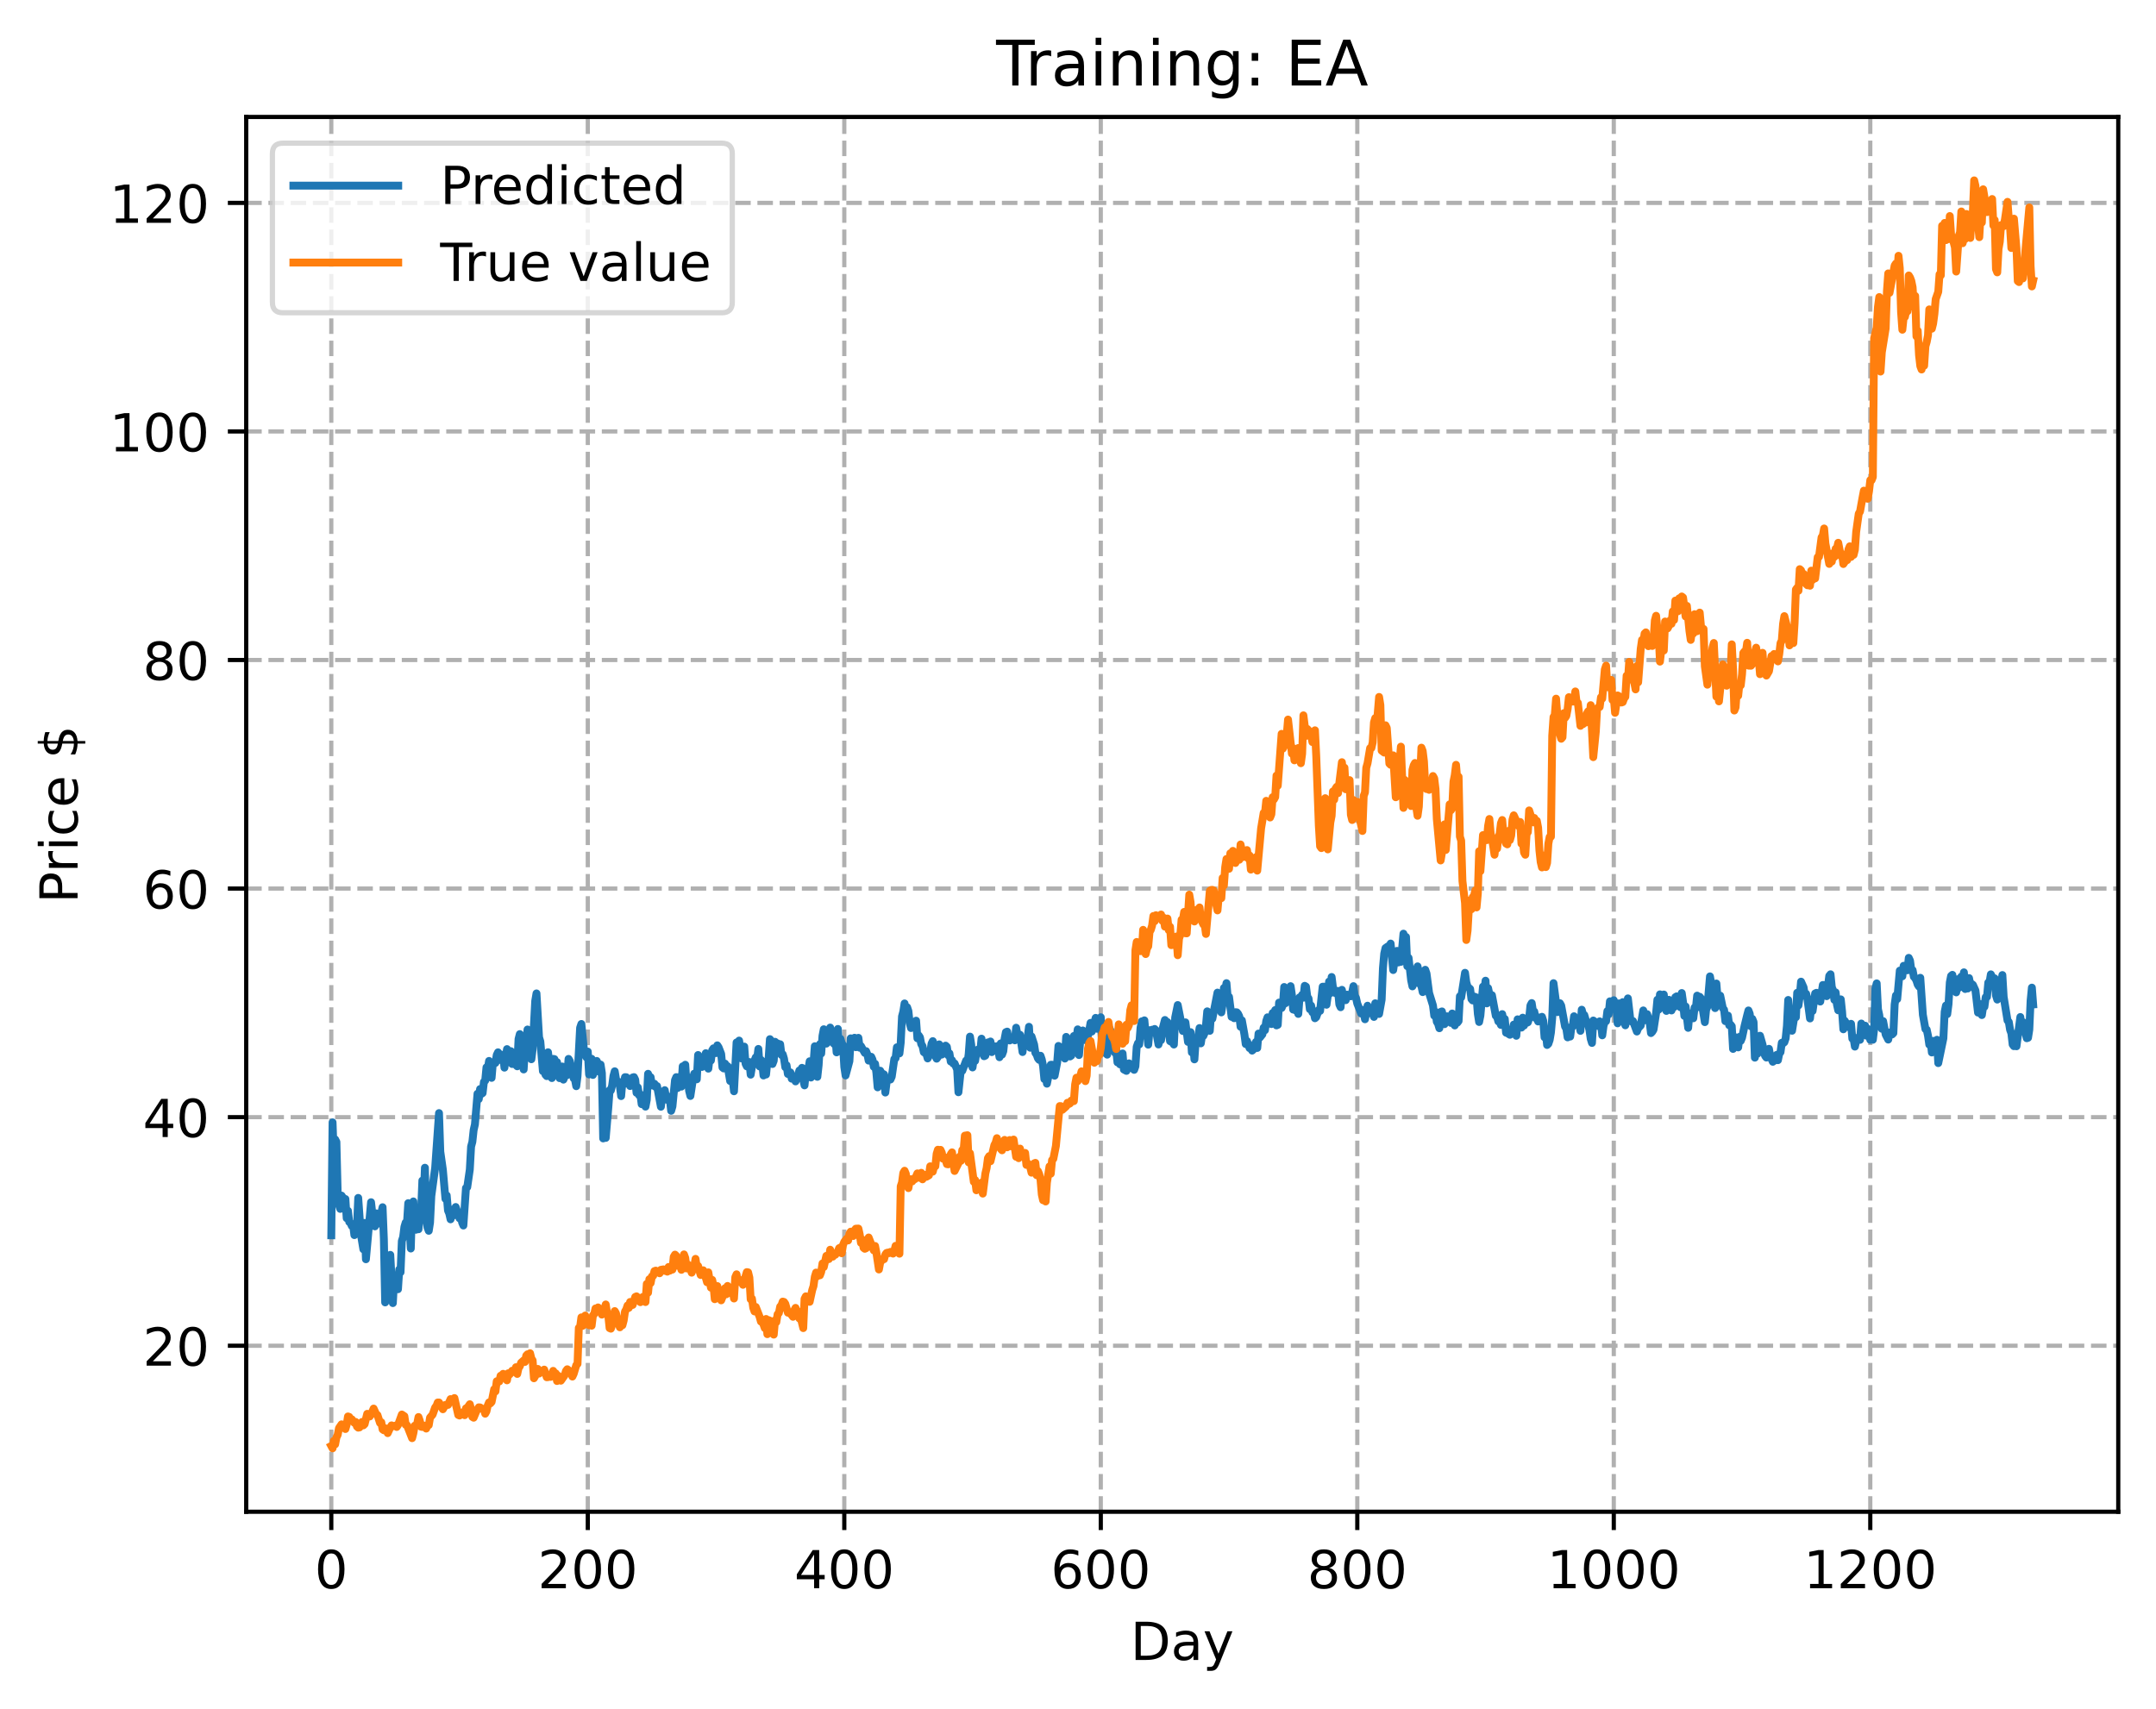 <?xml version="1.0" encoding="utf-8" standalone="no"?>
<!DOCTYPE svg PUBLIC "-//W3C//DTD SVG 1.1//EN"
  "http://www.w3.org/Graphics/SVG/1.1/DTD/svg11.dtd">
<!-- Created with matplotlib (https://matplotlib.org/) -->
<svg height="325.986pt" version="1.1" viewBox="0 0 411.286 325.986" width="411.286pt" xmlns="http://www.w3.org/2000/svg" xmlns:xlink="http://www.w3.org/1999/xlink">
 <defs>
  <style type="text/css">
*{stroke-linecap:butt;stroke-linejoin:round;}
  </style>
 </defs>
 <g id="figure_1">
  <g id="patch_1">
   <path d="M 0 325.986 
L 411.286 325.986 
L 411.286 0 
L 0 0 
z
" style="fill:#ffffff;"/>
  </g>
  <g id="axes_1">
   <g id="patch_2">
    <path d="M 46.966 288.43 
L 404.086 288.43 
L 404.086 22.318 
L 46.966 22.318 
z
" style="fill:#ffffff;"/>
   </g>
   <g id="matplotlib.axis_1">
    <g id="xtick_1">
     <g id="line2d_1">
      <path clip-path="url(#pb084cbce43)" d="M 63.198 288.43 
L 63.198 22.318 
" style="fill:none;stroke:#b0b0b0;stroke-dasharray:2.96,1.28;stroke-dashoffset:0;stroke-width:0.8;"/>
     </g>
     <g id="line2d_2">
      <defs>
       <path d="M 0 0 
L 0 3.5 
" id="m697e2fa6d9" style="stroke:#000000;stroke-width:0.8;"/>
      </defs>
      <g>
       <use style="stroke:#000000;stroke-width:0.8;" x="63.198" xlink:href="#m697e2fa6d9" y="288.43"/>
      </g>
     </g>
     <g id="text_1">
      <!-- 0 -->
      <defs>
       <path d="M 31.781 66.406 
Q 24.172 66.406 20.328 58.906 
Q 16.5 51.422 16.5 36.375 
Q 16.5 21.391 20.328 13.891 
Q 24.172 6.391 31.781 6.391 
Q 39.453 6.391 43.281 13.891 
Q 47.125 21.391 47.125 36.375 
Q 47.125 51.422 43.281 58.906 
Q 39.453 66.406 31.781 66.406 
z
M 31.781 74.219 
Q 44.047 74.219 50.516 64.516 
Q 56.984 54.828 56.984 36.375 
Q 56.984 17.969 50.516 8.266 
Q 44.047 -1.422 31.781 -1.422 
Q 19.531 -1.422 13.062 8.266 
Q 6.594 17.969 6.594 36.375 
Q 6.594 54.828 13.062 64.516 
Q 19.531 74.219 31.781 74.219 
z
" id="DejaVuSans-48"/>
      </defs>
      <g transform="translate(60.017 303.029)scale(0.1 -0.1)">
       <use xlink:href="#DejaVuSans-48"/>
      </g>
     </g>
    </g>
    <g id="xtick_2">
     <g id="line2d_3">
      <path clip-path="url(#pb084cbce43)" d="M 112.129 288.43 
L 112.129 22.318 
" style="fill:none;stroke:#b0b0b0;stroke-dasharray:2.96,1.28;stroke-dashoffset:0;stroke-width:0.8;"/>
     </g>
     <g id="line2d_4">
      <g>
       <use style="stroke:#000000;stroke-width:0.8;" x="112.129" xlink:href="#m697e2fa6d9" y="288.43"/>
      </g>
     </g>
     <g id="text_2">
      <!-- 200 -->
      <defs>
       <path d="M 19.188 8.297 
L 53.609 8.297 
L 53.609 0 
L 7.328 0 
L 7.328 8.297 
Q 12.938 14.109 22.625 23.891 
Q 32.328 33.688 34.812 36.531 
Q 39.547 41.844 41.422 45.531 
Q 43.312 49.219 43.312 52.781 
Q 43.312 58.594 39.234 62.25 
Q 35.156 65.922 28.609 65.922 
Q 23.969 65.922 18.812 64.312 
Q 13.672 62.703 7.812 59.422 
L 7.812 69.391 
Q 13.766 71.781 18.938 73 
Q 24.125 74.219 28.422 74.219 
Q 39.75 74.219 46.484 68.547 
Q 53.219 62.891 53.219 53.422 
Q 53.219 48.922 51.531 44.891 
Q 49.859 40.875 45.406 35.406 
Q 44.188 33.984 37.641 27.219 
Q 31.109 20.453 19.188 8.297 
z
" id="DejaVuSans-50"/>
      </defs>
      <g transform="translate(102.585 303.029)scale(0.1 -0.1)">
       <use xlink:href="#DejaVuSans-50"/>
       <use x="63.623" xlink:href="#DejaVuSans-48"/>
       <use x="127.246" xlink:href="#DejaVuSans-48"/>
      </g>
     </g>
    </g>
    <g id="xtick_3">
     <g id="line2d_5">
      <path clip-path="url(#pb084cbce43)" d="M 161.06 288.43 
L 161.06 22.318 
" style="fill:none;stroke:#b0b0b0;stroke-dasharray:2.96,1.28;stroke-dashoffset:0;stroke-width:0.8;"/>
     </g>
     <g id="line2d_6">
      <g>
       <use style="stroke:#000000;stroke-width:0.8;" x="161.06" xlink:href="#m697e2fa6d9" y="288.43"/>
      </g>
     </g>
     <g id="text_3">
      <!-- 400 -->
      <defs>
       <path d="M 37.797 64.312 
L 12.891 25.391 
L 37.797 25.391 
z
M 35.203 72.906 
L 47.609 72.906 
L 47.609 25.391 
L 58.016 25.391 
L 58.016 17.188 
L 47.609 17.188 
L 47.609 0 
L 37.797 0 
L 37.797 17.188 
L 4.891 17.188 
L 4.891 26.703 
z
" id="DejaVuSans-52"/>
      </defs>
      <g transform="translate(151.516 303.029)scale(0.1 -0.1)">
       <use xlink:href="#DejaVuSans-52"/>
       <use x="63.623" xlink:href="#DejaVuSans-48"/>
       <use x="127.246" xlink:href="#DejaVuSans-48"/>
      </g>
     </g>
    </g>
    <g id="xtick_4">
     <g id="line2d_7">
      <path clip-path="url(#pb084cbce43)" d="M 209.99 288.43 
L 209.99 22.318 
" style="fill:none;stroke:#b0b0b0;stroke-dasharray:2.96,1.28;stroke-dashoffset:0;stroke-width:0.8;"/>
     </g>
     <g id="line2d_8">
      <g>
       <use style="stroke:#000000;stroke-width:0.8;" x="209.99" xlink:href="#m697e2fa6d9" y="288.43"/>
      </g>
     </g>
     <g id="text_4">
      <!-- 600 -->
      <defs>
       <path d="M 33.016 40.375 
Q 26.375 40.375 22.484 35.828 
Q 18.609 31.297 18.609 23.391 
Q 18.609 15.531 22.484 10.953 
Q 26.375 6.391 33.016 6.391 
Q 39.656 6.391 43.531 10.953 
Q 47.406 15.531 47.406 23.391 
Q 47.406 31.297 43.531 35.828 
Q 39.656 40.375 33.016 40.375 
z
M 52.594 71.297 
L 52.594 62.312 
Q 48.875 64.062 45.094 64.984 
Q 41.312 65.922 37.594 65.922 
Q 27.828 65.922 22.672 59.328 
Q 17.531 52.734 16.797 39.406 
Q 19.672 43.656 24.016 45.922 
Q 28.375 48.188 33.594 48.188 
Q 44.578 48.188 50.953 41.516 
Q 57.328 34.859 57.328 23.391 
Q 57.328 12.156 50.688 5.359 
Q 44.047 -1.422 33.016 -1.422 
Q 20.359 -1.422 13.672 8.266 
Q 6.984 17.969 6.984 36.375 
Q 6.984 53.656 15.188 63.938 
Q 23.391 74.219 37.203 74.219 
Q 40.922 74.219 44.703 73.484 
Q 48.484 72.75 52.594 71.297 
z
" id="DejaVuSans-54"/>
      </defs>
      <g transform="translate(200.446 303.029)scale(0.1 -0.1)">
       <use xlink:href="#DejaVuSans-54"/>
       <use x="63.623" xlink:href="#DejaVuSans-48"/>
       <use x="127.246" xlink:href="#DejaVuSans-48"/>
      </g>
     </g>
    </g>
    <g id="xtick_5">
     <g id="line2d_9">
      <path clip-path="url(#pb084cbce43)" d="M 258.921 288.43 
L 258.921 22.318 
" style="fill:none;stroke:#b0b0b0;stroke-dasharray:2.96,1.28;stroke-dashoffset:0;stroke-width:0.8;"/>
     </g>
     <g id="line2d_10">
      <g>
       <use style="stroke:#000000;stroke-width:0.8;" x="258.921" xlink:href="#m697e2fa6d9" y="288.43"/>
      </g>
     </g>
     <g id="text_5">
      <!-- 800 -->
      <defs>
       <path d="M 31.781 34.625 
Q 24.75 34.625 20.719 30.859 
Q 16.703 27.094 16.703 20.516 
Q 16.703 13.922 20.719 10.156 
Q 24.75 6.391 31.781 6.391 
Q 38.812 6.391 42.859 10.172 
Q 46.922 13.969 46.922 20.516 
Q 46.922 27.094 42.891 30.859 
Q 38.875 34.625 31.781 34.625 
z
M 21.922 38.812 
Q 15.578 40.375 12.031 44.719 
Q 8.5 49.078 8.5 55.328 
Q 8.5 64.062 14.719 69.141 
Q 20.953 74.219 31.781 74.219 
Q 42.672 74.219 48.875 69.141 
Q 55.078 64.062 55.078 55.328 
Q 55.078 49.078 51.531 44.719 
Q 48 40.375 41.703 38.812 
Q 48.828 37.156 52.797 32.312 
Q 56.781 27.484 56.781 20.516 
Q 56.781 9.906 50.312 4.234 
Q 43.844 -1.422 31.781 -1.422 
Q 19.734 -1.422 13.25 4.234 
Q 6.781 9.906 6.781 20.516 
Q 6.781 27.484 10.781 32.312 
Q 14.797 37.156 21.922 38.812 
z
M 18.312 54.391 
Q 18.312 48.734 21.844 45.562 
Q 25.391 42.391 31.781 42.391 
Q 38.141 42.391 41.719 45.562 
Q 45.312 48.734 45.312 54.391 
Q 45.312 60.062 41.719 63.234 
Q 38.141 66.406 31.781 66.406 
Q 25.391 66.406 21.844 63.234 
Q 18.312 60.062 18.312 54.391 
z
" id="DejaVuSans-56"/>
      </defs>
      <g transform="translate(249.377 303.029)scale(0.1 -0.1)">
       <use xlink:href="#DejaVuSans-56"/>
       <use x="63.623" xlink:href="#DejaVuSans-48"/>
       <use x="127.246" xlink:href="#DejaVuSans-48"/>
      </g>
     </g>
    </g>
    <g id="xtick_6">
     <g id="line2d_11">
      <path clip-path="url(#pb084cbce43)" d="M 307.851 288.43 
L 307.851 22.318 
" style="fill:none;stroke:#b0b0b0;stroke-dasharray:2.96,1.28;stroke-dashoffset:0;stroke-width:0.8;"/>
     </g>
     <g id="line2d_12">
      <g>
       <use style="stroke:#000000;stroke-width:0.8;" x="307.851" xlink:href="#m697e2fa6d9" y="288.43"/>
      </g>
     </g>
     <g id="text_6">
      <!-- 1000 -->
      <defs>
       <path d="M 12.406 8.297 
L 28.516 8.297 
L 28.516 63.922 
L 10.984 60.406 
L 10.984 69.391 
L 28.422 72.906 
L 38.281 72.906 
L 38.281 8.297 
L 54.391 8.297 
L 54.391 0 
L 12.406 0 
z
" id="DejaVuSans-49"/>
      </defs>
      <g transform="translate(295.126 303.029)scale(0.1 -0.1)">
       <use xlink:href="#DejaVuSans-49"/>
       <use x="63.623" xlink:href="#DejaVuSans-48"/>
       <use x="127.246" xlink:href="#DejaVuSans-48"/>
       <use x="190.869" xlink:href="#DejaVuSans-48"/>
      </g>
     </g>
    </g>
    <g id="xtick_7">
     <g id="line2d_13">
      <path clip-path="url(#pb084cbce43)" d="M 356.782 288.43 
L 356.782 22.318 
" style="fill:none;stroke:#b0b0b0;stroke-dasharray:2.96,1.28;stroke-dashoffset:0;stroke-width:0.8;"/>
     </g>
     <g id="line2d_14">
      <g>
       <use style="stroke:#000000;stroke-width:0.8;" x="356.782" xlink:href="#m697e2fa6d9" y="288.43"/>
      </g>
     </g>
     <g id="text_7">
      <!-- 1200 -->
      <g transform="translate(344.057 303.029)scale(0.1 -0.1)">
       <use xlink:href="#DejaVuSans-49"/>
       <use x="63.623" xlink:href="#DejaVuSans-50"/>
       <use x="127.246" xlink:href="#DejaVuSans-48"/>
       <use x="190.869" xlink:href="#DejaVuSans-48"/>
      </g>
     </g>
    </g>
    <g id="text_8">
     <!-- Day -->
     <defs>
      <path d="M 19.672 64.797 
L 19.672 8.109 
L 31.594 8.109 
Q 46.688 8.109 53.688 14.938 
Q 60.688 21.781 60.688 36.531 
Q 60.688 51.172 53.688 57.984 
Q 46.688 64.797 31.594 64.797 
z
M 9.812 72.906 
L 30.078 72.906 
Q 51.266 72.906 61.172 64.094 
Q 71.094 55.281 71.094 36.531 
Q 71.094 17.672 61.125 8.828 
Q 51.172 0 30.078 0 
L 9.812 0 
z
" id="DejaVuSans-68"/>
      <path d="M 34.281 27.484 
Q 23.391 27.484 19.188 25 
Q 14.984 22.516 14.984 16.5 
Q 14.984 11.719 18.141 8.906 
Q 21.297 6.109 26.703 6.109 
Q 34.188 6.109 38.703 11.406 
Q 43.219 16.703 43.219 25.484 
L 43.219 27.484 
z
M 52.203 31.203 
L 52.203 0 
L 43.219 0 
L 43.219 8.297 
Q 40.141 3.328 35.547 0.953 
Q 30.953 -1.422 24.312 -1.422 
Q 15.922 -1.422 10.953 3.297 
Q 6 8.016 6 15.922 
Q 6 25.141 12.172 29.828 
Q 18.359 34.516 30.609 34.516 
L 43.219 34.516 
L 43.219 35.406 
Q 43.219 41.609 39.141 45 
Q 35.062 48.391 27.688 48.391 
Q 23 48.391 18.547 47.266 
Q 14.109 46.141 10.016 43.891 
L 10.016 52.203 
Q 14.938 54.109 19.578 55.047 
Q 24.219 56 28.609 56 
Q 40.484 56 46.344 49.844 
Q 52.203 43.703 52.203 31.203 
z
" id="DejaVuSans-97"/>
      <path d="M 32.172 -5.078 
Q 28.375 -14.844 24.75 -17.812 
Q 21.141 -20.797 15.094 -20.797 
L 7.906 -20.797 
L 7.906 -13.281 
L 13.188 -13.281 
Q 16.891 -13.281 18.938 -11.516 
Q 21 -9.766 23.484 -3.219 
L 25.094 0.875 
L 2.984 54.688 
L 12.5 54.688 
L 29.594 11.922 
L 46.688 54.688 
L 56.203 54.688 
z
" id="DejaVuSans-121"/>
     </defs>
     <g transform="translate(215.652 316.707)scale(0.1 -0.1)">
      <use xlink:href="#DejaVuSans-68"/>
      <use x="77.002" xlink:href="#DejaVuSans-97"/>
      <use x="138.281" xlink:href="#DejaVuSans-121"/>
     </g>
    </g>
   </g>
   <g id="matplotlib.axis_2">
    <g id="ytick_1">
     <g id="line2d_15">
      <path clip-path="url(#pb084cbce43)" d="M 46.966 256.754 
L 404.086 256.754 
" style="fill:none;stroke:#b0b0b0;stroke-dasharray:2.96,1.28;stroke-dashoffset:0;stroke-width:0.8;"/>
     </g>
     <g id="line2d_16">
      <defs>
       <path d="M 0 0 
L -3.5 0 
" id="md601bcc433" style="stroke:#000000;stroke-width:0.8;"/>
      </defs>
      <g>
       <use style="stroke:#000000;stroke-width:0.8;" x="46.966" xlink:href="#md601bcc433" y="256.754"/>
      </g>
     </g>
     <g id="text_9">
      <!-- 20 -->
      <g transform="translate(27.241 260.553)scale(0.1 -0.1)">
       <use xlink:href="#DejaVuSans-50"/>
       <use x="63.623" xlink:href="#DejaVuSans-48"/>
      </g>
     </g>
    </g>
    <g id="ytick_2">
     <g id="line2d_17">
      <path clip-path="url(#pb084cbce43)" d="M 46.966 213.145 
L 404.086 213.145 
" style="fill:none;stroke:#b0b0b0;stroke-dasharray:2.96,1.28;stroke-dashoffset:0;stroke-width:0.8;"/>
     </g>
     <g id="line2d_18">
      <g>
       <use style="stroke:#000000;stroke-width:0.8;" x="46.966" xlink:href="#md601bcc433" y="213.145"/>
      </g>
     </g>
     <g id="text_10">
      <!-- 40 -->
      <g transform="translate(27.241 216.944)scale(0.1 -0.1)">
       <use xlink:href="#DejaVuSans-52"/>
       <use x="63.623" xlink:href="#DejaVuSans-48"/>
      </g>
     </g>
    </g>
    <g id="ytick_3">
     <g id="line2d_19">
      <path clip-path="url(#pb084cbce43)" d="M 46.966 169.536 
L 404.086 169.536 
" style="fill:none;stroke:#b0b0b0;stroke-dasharray:2.96,1.28;stroke-dashoffset:0;stroke-width:0.8;"/>
     </g>
     <g id="line2d_20">
      <g>
       <use style="stroke:#000000;stroke-width:0.8;" x="46.966" xlink:href="#md601bcc433" y="169.536"/>
      </g>
     </g>
     <g id="text_11">
      <!-- 60 -->
      <g transform="translate(27.241 173.335)scale(0.1 -0.1)">
       <use xlink:href="#DejaVuSans-54"/>
       <use x="63.623" xlink:href="#DejaVuSans-48"/>
      </g>
     </g>
    </g>
    <g id="ytick_4">
     <g id="line2d_21">
      <path clip-path="url(#pb084cbce43)" d="M 46.966 125.927 
L 404.086 125.927 
" style="fill:none;stroke:#b0b0b0;stroke-dasharray:2.96,1.28;stroke-dashoffset:0;stroke-width:0.8;"/>
     </g>
     <g id="line2d_22">
      <g>
       <use style="stroke:#000000;stroke-width:0.8;" x="46.966" xlink:href="#md601bcc433" y="125.927"/>
      </g>
     </g>
     <g id="text_12">
      <!-- 80 -->
      <g transform="translate(27.241 129.726)scale(0.1 -0.1)">
       <use xlink:href="#DejaVuSans-56"/>
       <use x="63.623" xlink:href="#DejaVuSans-48"/>
      </g>
     </g>
    </g>
    <g id="ytick_5">
     <g id="line2d_23">
      <path clip-path="url(#pb084cbce43)" d="M 46.966 82.318 
L 404.086 82.318 
" style="fill:none;stroke:#b0b0b0;stroke-dasharray:2.96,1.28;stroke-dashoffset:0;stroke-width:0.8;"/>
     </g>
     <g id="line2d_24">
      <g>
       <use style="stroke:#000000;stroke-width:0.8;" x="46.966" xlink:href="#md601bcc433" y="82.318"/>
      </g>
     </g>
     <g id="text_13">
      <!-- 100 -->
      <g transform="translate(20.878 86.118)scale(0.1 -0.1)">
       <use xlink:href="#DejaVuSans-49"/>
       <use x="63.623" xlink:href="#DejaVuSans-48"/>
       <use x="127.246" xlink:href="#DejaVuSans-48"/>
      </g>
     </g>
    </g>
    <g id="ytick_6">
     <g id="line2d_25">
      <path clip-path="url(#pb084cbce43)" d="M 46.966 38.71 
L 404.086 38.71 
" style="fill:none;stroke:#b0b0b0;stroke-dasharray:2.96,1.28;stroke-dashoffset:0;stroke-width:0.8;"/>
     </g>
     <g id="line2d_26">
      <g>
       <use style="stroke:#000000;stroke-width:0.8;" x="46.966" xlink:href="#md601bcc433" y="38.71"/>
      </g>
     </g>
     <g id="text_14">
      <!-- 120 -->
      <g transform="translate(20.878 42.509)scale(0.1 -0.1)">
       <use xlink:href="#DejaVuSans-49"/>
       <use x="63.623" xlink:href="#DejaVuSans-50"/>
       <use x="127.246" xlink:href="#DejaVuSans-48"/>
      </g>
     </g>
    </g>
    <g id="text_15">
     <!-- Price $ -->
     <defs>
      <path d="M 19.672 64.797 
L 19.672 37.406 
L 32.078 37.406 
Q 38.969 37.406 42.719 40.969 
Q 46.484 44.531 46.484 51.125 
Q 46.484 57.672 42.719 61.234 
Q 38.969 64.797 32.078 64.797 
z
M 9.812 72.906 
L 32.078 72.906 
Q 44.344 72.906 50.609 67.359 
Q 56.891 61.812 56.891 51.125 
Q 56.891 40.328 50.609 34.812 
Q 44.344 29.297 32.078 29.297 
L 19.672 29.297 
L 19.672 0 
L 9.812 0 
z
" id="DejaVuSans-80"/>
      <path d="M 41.109 46.297 
Q 39.594 47.172 37.812 47.578 
Q 36.031 48 33.891 48 
Q 26.266 48 22.188 43.047 
Q 18.109 38.094 18.109 28.812 
L 18.109 0 
L 9.078 0 
L 9.078 54.688 
L 18.109 54.688 
L 18.109 46.188 
Q 20.953 51.172 25.484 53.578 
Q 30.031 56 36.531 56 
Q 37.453 56 38.578 55.875 
Q 39.703 55.766 41.062 55.516 
z
" id="DejaVuSans-114"/>
      <path d="M 9.422 54.688 
L 18.406 54.688 
L 18.406 0 
L 9.422 0 
z
M 9.422 75.984 
L 18.406 75.984 
L 18.406 64.594 
L 9.422 64.594 
z
" id="DejaVuSans-105"/>
      <path d="M 48.781 52.594 
L 48.781 44.188 
Q 44.969 46.297 41.141 47.344 
Q 37.312 48.391 33.406 48.391 
Q 24.656 48.391 19.812 42.844 
Q 14.984 37.312 14.984 27.297 
Q 14.984 17.281 19.812 11.734 
Q 24.656 6.203 33.406 6.203 
Q 37.312 6.203 41.141 7.25 
Q 44.969 8.297 48.781 10.406 
L 48.781 2.094 
Q 45.016 0.344 40.984 -0.531 
Q 36.969 -1.422 32.422 -1.422 
Q 20.062 -1.422 12.781 6.344 
Q 5.516 14.109 5.516 27.297 
Q 5.516 40.672 12.859 48.328 
Q 20.219 56 33.016 56 
Q 37.156 56 41.109 55.141 
Q 45.062 54.297 48.781 52.594 
z
" id="DejaVuSans-99"/>
      <path d="M 56.203 29.594 
L 56.203 25.203 
L 14.891 25.203 
Q 15.484 15.922 20.484 11.062 
Q 25.484 6.203 34.422 6.203 
Q 39.594 6.203 44.453 7.469 
Q 49.312 8.734 54.109 11.281 
L 54.109 2.781 
Q 49.266 0.734 44.188 -0.344 
Q 39.109 -1.422 33.891 -1.422 
Q 20.797 -1.422 13.156 6.188 
Q 5.516 13.812 5.516 26.812 
Q 5.516 40.234 12.766 48.109 
Q 20.016 56 32.328 56 
Q 43.359 56 49.781 48.891 
Q 56.203 41.797 56.203 29.594 
z
M 47.219 32.234 
Q 47.125 39.594 43.094 43.984 
Q 39.062 48.391 32.422 48.391 
Q 24.906 48.391 20.391 44.141 
Q 15.875 39.891 15.188 32.172 
z
" id="DejaVuSans-101"/>
      <path id="DejaVuSans-32"/>
      <path d="M 33.797 -14.703 
L 28.906 -14.703 
L 28.859 0 
Q 23.734 0.094 18.609 1.188 
Q 13.484 2.297 8.297 4.5 
L 8.297 13.281 
Q 13.281 10.156 18.375 8.562 
Q 23.484 6.984 28.906 6.938 
L 28.906 29.203 
Q 18.109 30.953 13.203 35.156 
Q 8.297 39.359 8.297 46.688 
Q 8.297 54.641 13.625 59.219 
Q 18.953 63.812 28.906 64.5 
L 28.906 75.984 
L 33.797 75.984 
L 33.797 64.656 
Q 38.328 64.453 42.578 63.688 
Q 46.828 62.938 50.875 61.625 
L 50.875 53.078 
Q 46.828 55.125 42.547 56.25 
Q 38.281 57.375 33.797 57.562 
L 33.797 36.719 
Q 44.875 35.016 50.094 30.609 
Q 55.328 26.219 55.328 18.609 
Q 55.328 10.359 49.781 5.594 
Q 44.234 0.828 33.797 0.094 
z
M 28.906 37.594 
L 28.906 57.625 
Q 23.25 56.984 20.266 54.391 
Q 17.281 51.812 17.281 47.516 
Q 17.281 43.312 20.031 40.969 
Q 22.797 38.625 28.906 37.594 
z
M 33.797 28.219 
L 33.797 7.078 
Q 39.984 7.906 43.141 10.594 
Q 46.297 13.281 46.297 17.672 
Q 46.297 21.969 43.281 24.5 
Q 40.281 27.047 33.797 28.219 
z
" id="DejaVuSans-36"/>
     </defs>
     <g transform="translate(14.798 172.342)rotate(-90)scale(0.1 -0.1)">
      <use xlink:href="#DejaVuSans-80"/>
      <use x="58.553" xlink:href="#DejaVuSans-114"/>
      <use x="99.666" xlink:href="#DejaVuSans-105"/>
      <use x="127.449" xlink:href="#DejaVuSans-99"/>
      <use x="182.43" xlink:href="#DejaVuSans-101"/>
      <use x="243.953" xlink:href="#DejaVuSans-32"/>
      <use x="275.74" xlink:href="#DejaVuSans-36"/>
     </g>
    </g>
   </g>
   <g id="line2d_27">
    <path clip-path="url(#pb084cbce43)" d="M 63.198 235.688 
L 63.443 214.144 
L 63.688 221.008 
L 63.932 217.387 
L 64.177 217.873 
L 64.422 227.806 
L 64.666 229.867 
L 64.911 230.654 
L 65.156 228.109 
L 65.645 228.829 
L 65.89 228.763 
L 66.134 232.428 
L 66.379 231.012 
L 66.623 233.143 
L 66.868 233.352 
L 67.113 233.906 
L 67.357 233.707 
L 67.602 235.653 
L 67.847 235.308 
L 68.091 234.157 
L 68.336 228.553 
L 68.825 235.415 
L 69.315 238.356 
L 69.559 233.323 
L 69.804 240.259 
L 70.783 229.375 
L 71.272 233.699 
L 71.517 233.984 
L 71.761 231.502 
L 72.006 232.278 
L 72.251 233.45 
L 72.984 230.329 
L 73.229 236.444 
L 73.474 248.49 
L 73.718 242.74 
L 74.208 241.138 
L 74.452 239.42 
L 74.942 248.624 
L 75.186 244.139 
L 75.431 244.959 
L 75.676 243.254 
L 75.92 245.978 
L 76.165 242.203 
L 76.41 242.74 
L 76.654 236.778 
L 76.899 236.022 
L 77.144 234.083 
L 77.388 233.263 
L 77.633 233.414 
L 77.878 229.555 
L 78.367 238.211 
L 78.611 229.952 
L 78.856 229.227 
L 79.101 234.306 
L 79.345 234.628 
L 79.59 234.049 
L 79.835 234.535 
L 80.079 231.23 
L 80.324 231.2 
L 80.569 225.244 
L 80.813 229.117 
L 81.058 222.796 
L 81.303 232.658 
L 81.547 234.169 
L 81.792 234.831 
L 82.037 233.264 
L 82.281 228.197 
L 83.015 222.778 
L 83.749 212.371 
L 83.994 219.724 
L 84.483 223.166 
L 84.972 228.73 
L 85.217 228.079 
L 85.462 230.966 
L 85.706 231.535 
L 85.951 232.64 
L 86.196 230.8 
L 86.44 231.937 
L 86.685 231.36 
L 86.93 230.288 
L 87.664 232.451 
L 87.908 231.646 
L 88.153 233.241 
L 88.398 233.824 
L 88.887 226.661 
L 89.132 226.508 
L 89.621 223.151 
L 89.866 218.755 
L 90.11 217.857 
L 90.355 215.597 
L 90.599 214.529 
L 91.089 208.672 
L 91.333 209.706 
L 91.578 207.784 
L 91.823 208.725 
L 92.067 208.553 
L 92.312 206.423 
L 92.557 206.184 
L 92.801 203.641 
L 93.046 203.956 
L 93.291 202.417 
L 93.78 205.652 
L 94.025 202.758 
L 94.269 202.881 
L 94.514 202.801 
L 94.759 201.285 
L 95.003 200.774 
L 95.248 202.232 
L 95.493 201.167 
L 95.737 201.731 
L 95.982 201.262 
L 96.227 203.704 
L 96.716 200.161 
L 97.205 202.247 
L 97.45 200.553 
L 97.694 203.006 
L 97.939 202.112 
L 98.184 202.449 
L 98.428 203.201 
L 98.673 203.445 
L 98.918 198.24 
L 99.162 197.299 
L 99.407 199.862 
L 99.652 199.561 
L 99.896 204.047 
L 100.141 199.99 
L 100.386 198.862 
L 100.63 196.424 
L 101.12 201.461 
L 101.364 202.1 
L 101.609 200.226 
L 102.098 190.981 
L 102.343 189.537 
L 102.832 197.901 
L 103.077 198.72 
L 103.566 204.376 
L 103.811 204.036 
L 104.055 205.042 
L 104.3 205.315 
L 104.545 200.761 
L 105.034 205.366 
L 105.279 205.692 
L 105.523 202.025 
L 105.768 202.071 
L 106.013 204.576 
L 106.257 202.644 
L 106.747 205.706 
L 107.236 203.478 
L 107.481 205.989 
L 107.725 205.397 
L 107.97 203.901 
L 108.215 205.108 
L 108.459 202.031 
L 108.704 202.435 
L 109.438 205.742 
L 109.682 205.953 
L 109.927 207.239 
L 110.172 205.312 
L 110.661 196.097 
L 110.906 195.368 
L 111.395 200.217 
L 111.64 201.285 
L 111.884 201.755 
L 112.129 200.635 
L 112.374 205.003 
L 112.618 204.085 
L 112.863 202.01 
L 113.108 205.095 
L 113.352 203.416 
L 113.597 203.066 
L 113.842 202.423 
L 114.086 202.952 
L 114.331 204.506 
L 114.575 203.114 
L 114.82 204.751 
L 115.065 217.206 
L 115.309 212.828 
L 115.554 217.109 
L 116.043 211.335 
L 116.288 208.004 
L 116.533 208.051 
L 116.777 207.101 
L 117.022 205.292 
L 117.267 204.395 
L 117.511 205.851 
L 117.756 206.409 
L 118.001 206.471 
L 118.245 207.177 
L 118.49 209.131 
L 118.735 206.381 
L 118.979 206.879 
L 119.224 205.517 
L 119.469 205.527 
L 119.713 206.455 
L 119.958 206.15 
L 120.203 207.213 
L 120.692 205.574 
L 120.936 205.507 
L 121.181 206.006 
L 121.426 208.502 
L 121.67 207.461 
L 121.915 208.966 
L 122.16 208.839 
L 122.404 210.667 
L 122.649 209.495 
L 122.894 208.909 
L 123.138 211.139 
L 123.383 209.842 
L 123.628 204.872 
L 123.872 205.579 
L 124.117 205.511 
L 124.362 207.075 
L 124.606 207.138 
L 124.851 206.779 
L 125.096 207.401 
L 125.34 207.212 
L 126.074 211.162 
L 126.319 209.231 
L 126.563 209.026 
L 126.808 207.996 
L 127.053 209.341 
L 127.297 209.852 
L 127.542 209.24 
L 127.787 209.754 
L 128.031 211.938 
L 128.276 211.104 
L 128.765 206.084 
L 129.01 205.51 
L 129.255 207.594 
L 129.499 205.505 
L 129.989 207.324 
L 130.233 203.45 
L 130.478 205.043 
L 130.723 203.145 
L 130.967 206.851 
L 131.212 205.492 
L 131.457 208.134 
L 131.701 209.106 
L 132.191 205.891 
L 132.435 204.842 
L 132.68 204.804 
L 132.924 205.926 
L 133.169 201.289 
L 133.414 202.675 
L 133.658 202.23 
L 133.903 203.573 
L 134.148 202.245 
L 134.392 202.026 
L 134.637 200.94 
L 134.882 201.827 
L 135.126 203.893 
L 135.371 201.82 
L 135.616 202.354 
L 135.86 200.382 
L 136.105 200.012 
L 136.594 200.927 
L 136.839 199.445 
L 137.084 199.824 
L 137.573 201.086 
L 137.818 203.654 
L 138.062 203.854 
L 138.307 202.932 
L 138.551 203.877 
L 138.796 203.42 
L 139.285 206.253 
L 139.53 203.808 
L 140.019 208.213 
L 140.509 198.893 
L 140.753 201.065 
L 140.998 198.536 
L 141.487 201.956 
L 141.977 199.682 
L 142.221 202.942 
L 142.466 203.454 
L 142.711 202.788 
L 142.955 202.63 
L 143.2 205.043 
L 143.445 203.567 
L 144.178 201.728 
L 144.423 202.051 
L 144.668 200.13 
L 144.912 203.474 
L 145.157 202.216 
L 145.402 202.712 
L 145.646 205.198 
L 145.891 203.487 
L 146.136 205.018 
L 146.38 202.639 
L 146.625 201.915 
L 146.87 198.263 
L 147.114 198.574 
L 147.359 203.007 
L 147.604 202.374 
L 147.848 198.762 
L 148.093 199.66 
L 148.338 199.071 
L 148.582 200.568 
L 148.827 199.235 
L 149.072 201.274 
L 149.316 201.161 
L 149.561 201.987 
L 149.806 203.62 
L 150.05 203.243 
L 150.295 204.908 
L 150.539 204.534 
L 150.784 204.615 
L 151.029 205.809 
L 151.273 205.568 
L 151.518 205.711 
L 151.763 206.327 
L 152.007 205.745 
L 152.497 204.234 
L 152.741 204.425 
L 152.986 203.735 
L 153.231 206.009 
L 153.475 207.085 
L 153.72 204.581 
L 153.965 203.818 
L 154.209 203.959 
L 154.454 202.484 
L 154.699 205.591 
L 154.943 204.888 
L 155.188 202.843 
L 155.433 199.615 
L 155.677 200.3 
L 155.922 205.452 
L 156.166 203.235 
L 156.411 199.214 
L 156.656 201.012 
L 156.9 197.636 
L 157.145 196.373 
L 157.39 198.315 
L 157.634 199.119 
L 158.368 196.053 
L 158.613 198.781 
L 158.858 197.832 
L 159.102 199.169 
L 159.347 197.586 
L 159.592 200.788 
L 159.836 196.316 
L 160.081 200.574 
L 160.326 198.198 
L 160.57 199.026 
L 160.815 199.409 
L 161.06 203.57 
L 161.304 205.192 
L 162.038 202.458 
L 162.283 198.108 
L 162.527 199.452 
L 162.772 199.012 
L 163.017 197.996 
L 163.261 199.8 
L 163.506 198.326 
L 163.751 198.011 
L 163.995 199.9 
L 164.24 199.587 
L 164.974 200.89 
L 165.219 200.551 
L 165.463 201.159 
L 165.708 202.361 
L 165.953 202.106 
L 166.197 201.629 
L 166.442 202.166 
L 166.687 203.536 
L 166.931 202.965 
L 167.176 204.642 
L 167.421 207.459 
L 167.91 204.285 
L 168.154 204.742 
L 168.644 204.99 
L 168.888 208.452 
L 169.133 206.493 
L 169.378 205.755 
L 169.622 205.685 
L 169.867 205.966 
L 170.112 205.42 
L 170.601 202.06 
L 170.846 201.898 
L 171.09 199.816 
L 171.335 200.945 
L 171.58 200.989 
L 171.824 198.932 
L 172.069 193.924 
L 172.314 193.016 
L 172.558 191.45 
L 172.803 192.814 
L 173.048 192.172 
L 173.292 192.909 
L 173.537 195.204 
L 173.782 196.145 
L 174.026 195.126 
L 174.271 194.99 
L 174.515 195.808 
L 174.76 194.739 
L 175.005 198.105 
L 175.249 197.55 
L 175.494 197.916 
L 175.739 199.213 
L 175.983 199.584 
L 176.228 200.747 
L 176.717 201.08 
L 176.962 201.943 
L 177.451 200.977 
L 177.696 199.136 
L 177.941 198.641 
L 178.185 199.472 
L 178.43 201.458 
L 178.675 201.992 
L 178.919 201.659 
L 179.164 199.261 
L 179.409 199.675 
L 179.653 201.213 
L 179.898 199.859 
L 180.142 200.376 
L 180.387 199.501 
L 180.632 199.731 
L 180.876 201.349 
L 181.121 200.978 
L 181.366 202.54 
L 181.61 202.286 
L 181.855 202.929 
L 182.1 202.895 
L 182.589 204.058 
L 182.834 208.396 
L 183.323 203.882 
L 183.568 204.307 
L 184.302 202.352 
L 184.546 202.886 
L 184.791 201.091 
L 185.036 197.778 
L 185.28 199.331 
L 185.525 203.663 
L 185.77 201.945 
L 186.014 202.414 
L 186.259 200.897 
L 186.503 200.271 
L 186.748 200.649 
L 186.993 200.688 
L 187.237 198.169 
L 187.482 200.999 
L 187.727 201.524 
L 187.971 201.407 
L 188.461 198.88 
L 188.705 199.133 
L 188.95 198.71 
L 189.195 200.736 
L 189.439 199.546 
L 189.684 200.088 
L 189.929 200.079 
L 190.173 199.611 
L 190.418 200.282 
L 190.663 201.714 
L 190.907 199.074 
L 191.152 201.213 
L 191.397 200.558 
L 191.641 198.199 
L 191.886 196.93 
L 192.13 196.823 
L 192.375 198.076 
L 192.62 198.516 
L 192.864 198.169 
L 193.109 198.34 
L 193.354 198.332 
L 193.598 198.489 
L 193.843 196.083 
L 194.088 197.422 
L 194.332 197.778 
L 194.577 197.424 
L 195.066 200.724 
L 195.311 198.368 
L 195.556 198.603 
L 195.8 198.637 
L 196.045 197.887 
L 196.29 195.904 
L 196.534 199.902 
L 196.779 197.746 
L 197.268 199.273 
L 197.513 200.879 
L 197.758 201.229 
L 198.002 201.927 
L 198.247 202.219 
L 198.491 201.427 
L 198.736 202.155 
L 198.981 203.399 
L 199.225 205.885 
L 199.47 204.826 
L 199.715 206.763 
L 200.449 203.151 
L 200.693 203.15 
L 201.183 205.238 
L 201.672 202.716 
L 201.917 199.554 
L 202.161 200.87 
L 202.406 201.354 
L 202.651 201.422 
L 202.895 199.71 
L 203.14 201.967 
L 203.385 197.83 
L 203.629 198.136 
L 203.874 200.38 
L 204.118 201.57 
L 204.363 201.402 
L 204.852 197.657 
L 205.097 197.798 
L 205.342 198.189 
L 205.586 196.393 
L 205.831 201.299 
L 206.076 198.549 
L 206.32 198.3 
L 206.565 196.608 
L 207.054 196.959 
L 207.299 198.559 
L 207.788 196.573 
L 208.033 195.161 
L 208.278 196.82 
L 209.012 194.204 
L 209.256 196.281 
L 209.501 194.531 
L 209.746 196.371 
L 209.99 194.086 
L 210.235 199.825 
L 210.479 200.18 
L 210.724 200.883 
L 210.969 200.173 
L 211.213 201.226 
L 211.458 197.454 
L 211.703 196.304 
L 211.947 196.878 
L 212.192 199.007 
L 212.437 198.647 
L 212.681 200.844 
L 212.926 200.339 
L 213.171 202.697 
L 213.415 201.776 
L 213.66 203.077 
L 213.905 202.276 
L 214.149 200.993 
L 214.394 204.063 
L 214.883 204.32 
L 215.373 202.88 
L 215.617 203.756 
L 215.862 203.654 
L 216.351 204.12 
L 216.596 203.442 
L 216.84 199.724 
L 217.085 199.027 
L 217.33 199.27 
L 217.574 196.082 
L 217.819 194.864 
L 218.064 195.598 
L 218.308 194.676 
L 218.553 197.345 
L 218.798 197.135 
L 219.042 199.317 
L 219.287 196.555 
L 219.532 196.904 
L 219.776 196.465 
L 220.021 196.689 
L 220.266 196.32 
L 220.51 196.601 
L 221 199.286 
L 221.244 198.364 
L 221.489 198.46 
L 221.734 196.465 
L 222.223 194.608 
L 222.467 195.113 
L 222.712 195.006 
L 223.201 198.647 
L 223.446 198.781 
L 223.691 198.789 
L 223.935 199.292 
L 224.18 194.133 
L 224.669 191.753 
L 225.403 195.484 
L 225.648 196.715 
L 225.893 196.361 
L 226.137 195.058 
L 226.627 198.793 
L 226.871 197.328 
L 227.116 196.923 
L 227.361 200.798 
L 227.605 199.098 
L 227.85 202.125 
L 228.094 198.578 
L 228.584 197.85 
L 228.828 196.144 
L 229.073 199.07 
L 229.318 197.517 
L 229.562 197.641 
L 229.807 197.072 
L 230.052 195.649 
L 230.296 192.956 
L 230.541 193.423 
L 230.786 196.68 
L 231.03 193.332 
L 231.275 194.369 
L 232.254 189.381 
L 232.498 191.807 
L 232.743 192.348 
L 232.988 193.161 
L 233.232 191.565 
L 233.477 188.503 
L 233.722 188.879 
L 233.966 187.579 
L 234.211 190.396 
L 234.455 190.193 
L 234.945 194.013 
L 235.189 193.591 
L 235.434 194.269 
L 235.679 193.123 
L 235.923 193.14 
L 236.168 193.416 
L 236.413 193.92 
L 236.657 195.902 
L 236.902 194.67 
L 237.391 197.378 
L 237.636 199.206 
L 237.881 198.617 
L 238.37 199.975 
L 238.615 199.987 
L 238.859 200.452 
L 239.104 200.231 
L 239.349 199.255 
L 239.593 198.794 
L 239.838 199.946 
L 240.082 197.196 
L 240.327 197.961 
L 240.816 197.35 
L 241.061 196.074 
L 241.306 196.564 
L 241.55 194.811 
L 241.795 194.094 
L 242.04 194.897 
L 242.284 194.662 
L 242.529 195.386 
L 242.774 193.276 
L 243.018 193.32 
L 243.263 192.707 
L 243.508 195.641 
L 243.752 195.539 
L 243.997 191.29 
L 244.486 192.324 
L 244.731 191.732 
L 244.976 188.312 
L 245.22 191.413 
L 245.465 189.667 
L 245.709 190.506 
L 245.954 190.277 
L 246.199 188.155 
L 246.443 189.809 
L 246.688 192.623 
L 246.933 191.746 
L 247.177 192.798 
L 247.422 191.819 
L 247.667 193.451 
L 247.911 190.288 
L 248.156 190.369 
L 248.401 189.801 
L 248.645 190.359 
L 248.89 188.089 
L 249.135 188.244 
L 249.379 190.156 
L 249.624 190.504 
L 249.869 192.553 
L 250.113 191.859 
L 250.358 193.144 
L 250.603 193.122 
L 250.847 194.276 
L 251.092 194.052 
L 251.581 192.689 
L 251.826 192.874 
L 252.315 188.255 
L 252.56 188.248 
L 253.049 191.701 
L 253.294 189.97 
L 253.538 187.272 
L 253.783 189.492 
L 254.028 186.402 
L 254.272 188.363 
L 254.762 189.482 
L 255.006 189.487 
L 255.251 189.063 
L 255.496 191.642 
L 255.74 192.176 
L 255.985 188.853 
L 256.23 190.192 
L 256.719 190.826 
L 256.964 189.774 
L 257.208 189.919 
L 257.453 189.766 
L 257.697 190.086 
L 257.942 189.343 
L 258.187 188.15 
L 258.431 189.984 
L 258.676 190.388 
L 258.921 191.483 
L 259.41 192.693 
L 259.655 193.374 
L 259.899 192.689 
L 260.144 193.251 
L 260.389 194.47 
L 260.878 191.879 
L 261.367 193.313 
L 261.612 192.637 
L 261.857 192.771 
L 262.101 194.025 
L 262.346 191.417 
L 262.591 192.872 
L 262.835 192.829 
L 263.08 193.456 
L 263.569 190.734 
L 263.814 184.719 
L 264.058 181.942 
L 264.303 180.889 
L 264.792 180.544 
L 265.037 180.612 
L 265.282 180.023 
L 265.771 185.078 
L 266.26 181.744 
L 266.505 181.424 
L 266.75 183.629 
L 266.994 181.913 
L 267.239 183.518 
L 267.728 178.138 
L 267.973 179.446 
L 268.218 178.755 
L 268.462 184.345 
L 268.707 182.751 
L 269.196 187.053 
L 269.441 188.192 
L 269.93 187.201 
L 270.175 185.136 
L 270.419 184.375 
L 270.664 185.644 
L 270.909 187.772 
L 271.153 188.144 
L 271.398 189.287 
L 271.887 185.028 
L 272.132 185.749 
L 272.621 189.453 
L 273.355 191.827 
L 273.6 193.783 
L 273.845 193.048 
L 274.089 194.946 
L 274.334 195.335 
L 274.579 196.182 
L 274.823 193.071 
L 275.068 192.97 
L 275.557 195.406 
L 275.802 194.894 
L 276.046 193.901 
L 276.291 194.458 
L 276.536 194.668 
L 276.78 195.162 
L 277.025 193.369 
L 277.27 194.06 
L 277.514 195.65 
L 277.759 194.359 
L 278.004 195.127 
L 278.248 194.808 
L 278.493 190.074 
L 278.738 190.303 
L 279.472 185.601 
L 279.716 187.407 
L 279.961 188.268 
L 280.45 188.686 
L 280.695 190.614 
L 280.94 190.884 
L 281.184 190.123 
L 281.673 190.319 
L 281.918 193.443 
L 282.163 194.99 
L 282.407 193.772 
L 282.897 188.236 
L 283.141 189.34 
L 283.386 187.11 
L 283.631 191.441 
L 283.875 188.526 
L 284.365 190.813 
L 284.609 189.874 
L 285.343 193.806 
L 285.588 194.004 
L 285.833 194.889 
L 286.077 194.908 
L 286.322 195.554 
L 286.567 193.486 
L 286.811 194.747 
L 287.056 194.403 
L 287.301 197.038 
L 287.545 197.111 
L 288.034 197.43 
L 288.279 196.81 
L 288.524 196.699 
L 288.768 195.485 
L 289.258 197.624 
L 289.502 194.479 
L 289.992 195.795 
L 290.236 196.062 
L 290.481 194.164 
L 290.726 195.675 
L 290.97 194.324 
L 291.215 195.162 
L 291.46 195.056 
L 291.704 194.284 
L 291.949 191.824 
L 292.194 191.38 
L 292.438 192.985 
L 292.683 192.993 
L 292.928 194.243 
L 293.172 194.215 
L 293.417 194.892 
L 293.661 194.124 
L 293.906 194.653 
L 294.151 194.001 
L 294.395 194.768 
L 294.64 197.912 
L 294.885 197.122 
L 295.129 199.375 
L 295.374 199.138 
L 295.619 198.413 
L 295.863 196.979 
L 296.108 194.215 
L 296.353 187.583 
L 297.087 193.109 
L 297.331 191.9 
L 297.576 191.409 
L 297.821 191.853 
L 298.555 195.865 
L 298.799 196.251 
L 299.044 197.924 
L 299.289 197.171 
L 299.533 197.774 
L 299.778 195.883 
L 300.022 195.85 
L 300.267 193.894 
L 300.512 194.452 
L 300.756 194.555 
L 301.246 195.286 
L 301.49 196.684 
L 301.735 192.646 
L 301.98 193.578 
L 302.224 193.659 
L 302.714 195.326 
L 302.958 195.508 
L 303.203 196.496 
L 303.448 198.197 
L 303.692 198.989 
L 303.937 194.71 
L 304.671 195.247 
L 304.916 195.769 
L 305.16 194.866 
L 305.405 195.105 
L 305.649 197.536 
L 305.894 195.753 
L 306.139 194.873 
L 306.383 194.843 
L 306.628 192.902 
L 306.873 193.543 
L 307.117 191.046 
L 307.362 192.134 
L 307.607 191.861 
L 307.851 190.834 
L 308.341 192.325 
L 308.585 195.247 
L 308.83 191.444 
L 309.319 193.678 
L 309.564 191.199 
L 309.809 194.62 
L 310.053 195.625 
L 310.543 190.482 
L 311.032 194.748 
L 311.277 194.92 
L 311.521 194.816 
L 312.255 196.811 
L 312.5 196.182 
L 312.989 195.662 
L 313.478 192.782 
L 313.723 194.673 
L 313.968 193.746 
L 314.212 193.493 
L 314.702 195.139 
L 314.946 197.105 
L 315.191 196.86 
L 315.436 196.447 
L 315.925 193.285 
L 316.17 190.737 
L 316.414 192.632 
L 316.659 189.717 
L 316.904 191.811 
L 317.148 190.438 
L 317.393 189.747 
L 317.637 192.323 
L 317.882 192.879 
L 318.127 191.117 
L 318.371 190.755 
L 318.861 192.793 
L 319.105 191.402 
L 319.35 192.145 
L 319.595 190.261 
L 319.839 190.1 
L 320.084 190.932 
L 320.329 190.858 
L 320.573 192.183 
L 320.818 189.462 
L 321.063 191.18 
L 321.307 193.826 
L 321.552 192.027 
L 322.041 196.109 
L 322.286 193.35 
L 322.531 193.813 
L 322.775 193.784 
L 323.02 194.284 
L 323.265 192.236 
L 323.509 192.35 
L 323.754 189.958 
L 323.998 192.123 
L 324.243 190.18 
L 324.488 190.489 
L 325.222 195.02 
L 325.466 192.651 
L 325.711 192.07 
L 326.2 186.287 
L 326.69 189.041 
L 326.934 189.888 
L 327.179 192.343 
L 327.424 187.65 
L 327.668 190.612 
L 327.913 190.939 
L 328.158 189.966 
L 328.647 192.338 
L 328.892 192.655 
L 329.136 194.834 
L 329.381 194.764 
L 329.625 193.766 
L 329.87 195.614 
L 330.115 195.481 
L 330.359 195.802 
L 330.604 200.127 
L 330.849 198.074 
L 331.093 197.908 
L 331.583 199.836 
L 331.827 197.831 
L 332.072 198.598 
L 332.317 197.986 
L 332.806 195.699 
L 333.295 193.704 
L 333.54 192.787 
L 333.785 193.42 
L 334.029 195.823 
L 334.274 194.394 
L 334.519 194.992 
L 334.763 201.795 
L 335.008 198.386 
L 335.252 201.053 
L 335.497 197.816 
L 335.742 197.611 
L 336.231 199.311 
L 336.476 200.756 
L 336.72 201.458 
L 336.965 201.776 
L 337.454 200.109 
L 337.699 201.516 
L 338.188 202.581 
L 338.433 202.083 
L 338.678 202.312 
L 338.922 201.265 
L 339.167 202.274 
L 339.412 201.047 
L 339.656 200.743 
L 339.901 198.953 
L 340.146 199.058 
L 340.39 198.853 
L 340.635 198.127 
L 340.88 195.716 
L 341.124 190.786 
L 341.369 194.016 
L 341.613 194.756 
L 341.858 196.665 
L 342.347 193.637 
L 342.592 194.09 
L 342.837 189.413 
L 343.081 191.836 
L 343.326 190.056 
L 343.571 187.292 
L 344.06 188.385 
L 344.305 189.997 
L 344.549 189.609 
L 344.794 190.651 
L 345.283 194.318 
L 345.528 191.98 
L 345.773 192.895 
L 346.262 189.545 
L 346.507 189.423 
L 346.751 189.486 
L 346.996 190.874 
L 347.24 191.094 
L 347.73 187.928 
L 347.974 187.945 
L 348.464 190.064 
L 348.953 186.187 
L 349.198 185.887 
L 349.442 188.349 
L 349.687 188.948 
L 349.932 190.768 
L 350.176 189.342 
L 350.421 191.65 
L 350.666 192.761 
L 350.91 192.055 
L 351.155 190.67 
L 351.4 192.971 
L 351.644 196.381 
L 351.889 194.74 
L 352.378 195.544 
L 352.623 195.657 
L 352.868 196.071 
L 353.112 195.335 
L 353.357 198.167 
L 353.601 198.209 
L 353.846 199.688 
L 354.091 198.617 
L 354.58 197.862 
L 354.825 198.396 
L 355.069 195.281 
L 355.314 196.753 
L 355.559 195.725 
L 355.803 195.693 
L 356.048 197.607 
L 356.293 196.297 
L 356.782 198.4 
L 357.027 197.694 
L 357.271 198.382 
L 357.516 196.354 
L 357.761 188.591 
L 358.005 187.622 
L 358.25 192.542 
L 358.495 193.657 
L 358.739 195.657 
L 358.984 196.28 
L 359.228 194.819 
L 359.718 197.383 
L 360.207 198.347 
L 360.452 197.002 
L 360.696 196.939 
L 360.941 197.366 
L 361.186 197.123 
L 361.43 191.64 
L 361.675 189.927 
L 361.92 190.617 
L 362.409 185.187 
L 362.898 186.275 
L 363.143 184.269 
L 363.388 184.979 
L 363.632 184.712 
L 363.877 185.127 
L 364.122 182.753 
L 364.366 183.293 
L 364.611 185.159 
L 364.856 185.095 
L 365.1 186.373 
L 365.345 186.619 
L 365.589 187.1 
L 365.834 187.869 
L 366.079 188.228 
L 366.323 186.556 
L 366.813 193.611 
L 367.302 196.344 
L 367.547 196.452 
L 367.791 197.587 
L 368.036 199.308 
L 368.281 198.555 
L 368.525 200.809 
L 368.77 198.588 
L 369.015 199.564 
L 369.259 199.469 
L 369.504 198.38 
L 369.749 202.835 
L 370.727 198.112 
L 370.972 193.041 
L 371.216 191.846 
L 371.461 193.495 
L 371.706 191.586 
L 371.95 187.441 
L 372.195 186.201 
L 372.44 185.993 
L 372.684 188.495 
L 372.929 187.967 
L 373.174 189.34 
L 373.418 186.839 
L 373.663 188.486 
L 373.908 188.057 
L 374.152 186.327 
L 374.397 187.65 
L 374.642 185.514 
L 374.886 188.698 
L 375.131 188.012 
L 375.376 188.6 
L 375.62 186.612 
L 375.865 187.809 
L 376.11 187.715 
L 376.354 187.894 
L 376.844 188.984 
L 377.333 193.201 
L 377.822 191.588 
L 378.067 193.671 
L 378.311 192.076 
L 378.556 192.087 
L 378.801 190.256 
L 379.045 190.205 
L 379.29 187.472 
L 379.535 187.4 
L 379.779 185.898 
L 380.269 186.908 
L 380.513 186.665 
L 380.758 189.92 
L 381.003 190.715 
L 381.247 188.626 
L 381.492 187.6 
L 381.737 187.843 
L 381.981 186.032 
L 382.226 190.196 
L 382.96 194.701 
L 383.204 194.973 
L 383.449 196.477 
L 383.694 197.136 
L 383.938 199.285 
L 384.183 199.605 
L 384.428 199.403 
L 384.672 199.624 
L 385.406 194.039 
L 385.651 196.077 
L 385.896 194.999 
L 386.63 198.09 
L 386.874 198.008 
L 387.119 196.453 
L 387.364 190.916 
L 387.608 188.432 
L 387.853 191.643 
L 387.853 191.643 
" style="fill:none;stroke:#1f77b4;stroke-linecap:square;stroke-width:1.5;"/>
   </g>
   <g id="line2d_28">
    <path clip-path="url(#pb084cbce43)" d="M 63.198 275.876 
L 63.443 276.334 
L 63.688 274.895 
L 63.932 275.571 
L 64.177 274.263 
L 64.422 273.761 
L 64.666 272.475 
L 65.156 271.755 
L 65.4 271.842 
L 65.89 272.649 
L 66.134 271.821 
L 66.379 270.251 
L 66.623 270.338 
L 66.868 270.796 
L 67.113 270.796 
L 67.602 271.472 
L 67.847 271.297 
L 68.091 272.169 
L 68.336 272.388 
L 68.581 272.344 
L 68.825 272.017 
L 69.07 271.297 
L 69.315 271.951 
L 69.559 271.712 
L 70.049 269.749 
L 70.293 270.185 
L 70.538 270.251 
L 71.027 269.313 
L 71.272 268.746 
L 71.761 269.836 
L 72.006 269.989 
L 72.495 271.494 
L 72.74 271.363 
L 72.984 272.715 
L 73.229 272.889 
L 73.474 272.497 
L 73.718 272.693 
L 73.963 273.434 
L 74.452 272.344 
L 74.697 271.951 
L 74.942 272.126 
L 75.431 271.995 
L 75.676 272.257 
L 75.92 271.908 
L 76.654 269.88 
L 77.144 270.207 
L 77.388 271.842 
L 77.633 271.908 
L 78.611 274.394 
L 78.856 273.434 
L 79.101 272.017 
L 79.345 272.039 
L 79.59 271.581 
L 79.835 270.36 
L 80.079 271.057 
L 80.324 272.213 
L 80.569 272.257 
L 80.813 271.973 
L 81.058 272.06 
L 81.303 272.562 
L 81.547 271.908 
L 81.792 271.908 
L 82.037 270.469 
L 82.526 269.902 
L 83.015 268.528 
L 83.26 268.245 
L 83.505 267.591 
L 83.749 267.591 
L 84.483 268.877 
L 84.972 268.048 
L 85.462 268.048 
L 85.951 266.936 
L 86.196 267.111 
L 86.44 267.002 
L 86.685 266.74 
L 87.419 269.967 
L 87.664 270.076 
L 87.908 269.597 
L 88.153 269.488 
L 88.642 270.011 
L 88.887 268.703 
L 89.132 268.637 
L 89.621 267.918 
L 89.866 268.855 
L 90.11 270.338 
L 90.355 270.491 
L 90.844 269.313 
L 91.333 268.506 
L 91.578 268.528 
L 92.067 268.833 
L 92.312 268.899 
L 92.557 269.727 
L 92.801 269.269 
L 93.046 268.157 
L 93.291 267.569 
L 93.535 267.765 
L 93.78 267.482 
L 94.269 265.061 
L 94.514 265.476 
L 94.759 263.535 
L 95.248 263.579 
L 95.493 262.488 
L 95.737 262.401 
L 95.982 262.118 
L 96.227 262.924 
L 96.471 262.968 
L 96.716 263.36 
L 96.96 262.009 
L 97.205 262.248 
L 97.694 261.529 
L 97.939 261.769 
L 98.184 261.791 
L 98.428 260.853 
L 98.673 262.139 
L 98.918 261.027 
L 99.162 260.679 
L 99.407 260.003 
L 99.896 259.567 
L 100.141 259.85 
L 100.386 258.651 
L 100.63 258.389 
L 100.875 259.065 
L 101.12 258.193 
L 101.364 259.196 
L 101.609 259.567 
L 101.854 262.968 
L 102.098 262.554 
L 102.587 261.18 
L 102.832 262.074 
L 103.077 261.616 
L 103.321 261.573 
L 103.566 261.769 
L 103.811 261.311 
L 104.3 262.772 
L 104.545 262.75 
L 104.789 262.532 
L 105.034 262.706 
L 105.279 262.314 
L 105.523 261.551 
L 105.768 261.921 
L 106.013 262.03 
L 106.257 263.491 
L 106.502 262.488 
L 106.747 263.273 
L 106.991 263.426 
L 107.725 262.379 
L 107.97 261.551 
L 108.215 261.245 
L 108.704 261.616 
L 108.948 261.965 
L 109.193 262.641 
L 109.438 262.118 
L 109.927 260.482 
L 110.172 260.221 
L 110.416 253.352 
L 110.661 253.178 
L 110.906 251.346 
L 111.15 252.96 
L 111.395 251.499 
L 111.64 250.997 
L 111.884 252.349 
L 112.129 251.935 
L 112.374 252.851 
L 112.618 252.458 
L 112.863 252.938 
L 113.108 250.976 
L 113.352 250.714 
L 113.597 249.646 
L 113.842 249.864 
L 114.086 249.449 
L 114.331 250.234 
L 114.575 250.234 
L 114.82 250.823 
L 115.065 250.474 
L 115.554 248.882 
L 115.799 250.496 
L 116.043 251.085 
L 116.288 253.396 
L 116.533 253.505 
L 116.777 252.807 
L 117.267 250.147 
L 117.511 250.561 
L 117.756 252.066 
L 118.001 252.436 
L 118.245 253.243 
L 118.49 252.873 
L 118.735 252.851 
L 118.979 251.935 
L 119.224 250.234 
L 119.469 249.82 
L 119.713 249.079 
L 119.958 249.536 
L 120.203 248.403 
L 120.447 249.035 
L 120.692 248.97 
L 121.181 247.443 
L 121.426 247.334 
L 121.67 247.618 
L 121.915 247.618 
L 122.16 248.446 
L 122.404 247.683 
L 122.649 247.443 
L 123.138 248.424 
L 123.383 244.958 
L 123.628 246.637 
L 123.872 244.064 
L 124.117 244.805 
L 124.362 243.518 
L 124.606 243.409 
L 124.851 242.515 
L 125.096 242.428 
L 125.585 242.712 
L 125.83 242.93 
L 126.074 242.276 
L 126.563 242.188 
L 126.808 242.472 
L 127.053 242.232 
L 127.297 242.624 
L 127.542 241.731 
L 127.787 242.428 
L 128.031 242.036 
L 128.276 242.232 
L 128.521 239.79 
L 128.765 239.376 
L 129.01 239.615 
L 129.255 241.512 
L 129.499 241.207 
L 129.744 240.248 
L 129.989 242.276 
L 130.478 239.332 
L 130.723 240.008 
L 130.967 242.014 
L 131.212 241.251 
L 131.701 242.123 
L 131.946 242.821 
L 132.435 241.578 
L 132.68 240.182 
L 132.924 241.796 
L 133.169 241.534 
L 133.658 243.257 
L 133.903 242.472 
L 134.148 242.363 
L 134.392 243.344 
L 134.637 243.78 
L 134.882 244.652 
L 135.126 242.755 
L 135.616 245.677 
L 135.86 244.194 
L 136.105 245.306 
L 136.35 247.879 
L 136.594 247.705 
L 136.839 245.372 
L 137.084 246.462 
L 137.328 246.746 
L 137.573 248.097 
L 138.062 246.876 
L 138.307 245.786 
L 138.551 246.942 
L 138.796 245.35 
L 139.041 246.702 
L 139.285 246.418 
L 139.53 246.397 
L 139.775 246.222 
L 140.019 247.749 
L 140.264 243.671 
L 140.509 243.126 
L 140.753 244.478 
L 140.998 244.26 
L 141.243 244.631 
L 141.487 244.238 
L 141.732 245.132 
L 142.466 242.712 
L 142.711 242.755 
L 142.955 243.758 
L 143.2 247.901 
L 143.445 247.77 
L 143.689 249.515 
L 143.934 250.212 
L 144.178 249.362 
L 144.912 251.259 
L 145.157 252.153 
L 145.402 252.022 
L 145.891 253.396 
L 146.136 251.652 
L 146.38 254.552 
L 146.625 251.87 
L 146.87 251.979 
L 147.114 252.262 
L 147.359 254.399 
L 147.604 254.639 
L 147.848 251.913 
L 148.093 252.262 
L 148.338 250.758 
L 148.582 250.518 
L 148.827 249.297 
L 149.072 249.035 
L 149.316 248.337 
L 149.561 248.403 
L 149.806 248.752 
L 150.295 250.452 
L 150.539 250.343 
L 151.029 250.91 
L 151.273 251.237 
L 151.518 249.994 
L 151.763 249.536 
L 152.007 250.758 
L 152.252 250.191 
L 152.497 251.564 
L 152.741 251.39 
L 153.231 253.396 
L 153.475 247.814 
L 153.72 247.334 
L 153.965 247.661 
L 154.209 248.315 
L 154.454 248.381 
L 154.943 246.135 
L 155.188 245.372 
L 155.433 243.606 
L 155.677 242.799 
L 155.922 243.497 
L 156.166 243.279 
L 156.411 243.322 
L 156.656 242.668 
L 156.9 241.055 
L 157.145 241.752 
L 157.634 239.615 
L 157.879 240.27 
L 158.124 240.226 
L 158.368 238.438 
L 158.613 239.506 
L 158.858 239.768 
L 159.102 239.31 
L 159.347 239.397 
L 159.836 238.722 
L 160.081 238.133 
L 160.326 238.024 
L 160.57 239.114 
L 160.815 237.544 
L 161.06 236.934 
L 161.549 236.301 
L 161.794 236.672 
L 162.038 235.385 
L 162.283 234.993 
L 162.527 235.582 
L 162.772 235.822 
L 163.017 234.731 
L 163.261 234.426 
L 163.751 234.404 
L 163.995 235.494 
L 164.24 237.13 
L 164.485 236.497 
L 164.729 238.067 
L 164.974 238.264 
L 165.219 238.155 
L 165.708 236.105 
L 166.442 238.002 
L 166.687 238.569 
L 166.931 237.719 
L 167.176 238.961 
L 167.665 242.21 
L 167.91 240.88 
L 168.399 240.204 
L 168.644 240.248 
L 168.888 239.354 
L 169.133 239.049 
L 169.378 238.983 
L 169.622 239.092 
L 169.867 238.852 
L 170.112 238.918 
L 170.356 239.179 
L 170.601 238.656 
L 170.846 237.697 
L 171.09 238.22 
L 171.335 237.653 
L 171.58 239.201 
L 171.824 226.337 
L 172.069 225.617 
L 172.314 223.785 
L 172.558 223.371 
L 172.803 223.96 
L 173.048 225.944 
L 173.292 226.685 
L 173.537 225.268 
L 173.782 224.985 
L 174.026 225.399 
L 174.271 224.919 
L 174.515 224.985 
L 175.005 223.873 
L 175.249 224.701 
L 175.494 224.57 
L 175.739 223.764 
L 175.983 225.007 
L 176.473 224.156 
L 176.717 224.527 
L 177.207 224.243 
L 177.451 222.521 
L 177.941 223.546 
L 178.185 222.564 
L 178.43 222.521 
L 178.675 220.144 
L 178.919 219.359 
L 179.164 219.534 
L 179.409 219.381 
L 179.653 219.904 
L 179.898 221.082 
L 180.142 220.755 
L 180.387 221.278 
L 180.632 222.107 
L 180.876 222.15 
L 181.366 220.21 
L 181.61 219.861 
L 182.1 223.415 
L 182.834 221.932 
L 183.078 220.667 
L 183.323 221.474 
L 183.568 219.425 
L 183.812 219.555 
L 184.057 216.677 
L 184.546 216.59 
L 184.791 221.779 
L 185.036 220.035 
L 185.77 225.486 
L 186.014 225.137 
L 186.259 227.1 
L 186.503 226.86 
L 186.748 225.835 
L 186.993 225.944 
L 187.237 225.639 
L 187.482 227.732 
L 187.971 223.895 
L 188.216 222.848 
L 188.461 220.973 
L 188.705 220.58 
L 188.95 221.561 
L 189.684 218.487 
L 189.929 218.029 
L 190.173 217.157 
L 190.418 218.334 
L 190.663 218.465 
L 190.907 219.207 
L 191.152 219.468 
L 191.397 217.855 
L 191.641 217.484 
L 191.886 217.746 
L 192.13 218.901 
L 192.62 217.506 
L 192.864 218.705 
L 193.354 217.419 
L 193.843 220.711 
L 194.088 219.643 
L 194.332 220.973 
L 194.577 219.141 
L 194.822 220.319 
L 195.066 220.537 
L 195.311 220.406 
L 195.556 219.97 
L 195.8 222.259 
L 196.045 221.954 
L 196.534 222.717 
L 196.779 223.742 
L 197.268 221.976 
L 197.513 221.867 
L 197.758 224.222 
L 198.002 223.437 
L 198.247 224.025 
L 198.491 225.072 
L 198.736 227.907 
L 198.981 228.997 
L 199.225 227.579 
L 199.47 229.237 
L 199.715 225.639 
L 200.204 222.543 
L 200.449 223.938 
L 200.693 221.343 
L 200.938 221.104 
L 201.427 218.64 
L 201.917 213.472 
L 202.161 211.03 
L 202.406 211.052 
L 202.651 211.749 
L 203.385 211.095 
L 203.629 210.398 
L 203.874 210.659 
L 204.118 210.528 
L 204.363 209.983 
L 204.608 209.94 
L 204.852 210.092 
L 205.097 206.887 
L 205.342 205.622 
L 205.586 206.277 
L 205.831 205.535 
L 206.076 205.295 
L 206.32 204.401 
L 206.565 205.121 
L 206.81 204.576 
L 207.054 206.277 
L 207.299 205.23 
L 207.544 200.084 
L 207.788 198.994 
L 208.033 198.623 
L 208.767 202.766 
L 209.012 201.981 
L 209.256 202.461 
L 209.501 201.262 
L 209.746 201.262 
L 209.99 199.931 
L 210.235 197.359 
L 210.479 196.901 
L 210.724 196.028 
L 210.969 196.05 
L 211.458 194.982 
L 211.703 196.595 
L 211.947 197.053 
L 212.192 197.838 
L 212.437 198.165 
L 212.681 198.819 
L 212.926 200.149 
L 213.171 198.296 
L 213.415 195.44 
L 214.149 199.146 
L 214.394 198.1 
L 214.639 198.667 
L 214.883 195.505 
L 215.128 196.116 
L 215.373 195.549 
L 215.617 192.736 
L 215.862 191.798 
L 216.106 192.474 
L 216.351 194.807 
L 216.596 181.289 
L 216.84 179.719 
L 217.085 180.744 
L 217.33 180.504 
L 217.574 181.485 
L 217.819 181.419 
L 218.064 177.407 
L 218.553 182.03 
L 218.798 180.962 
L 219.042 180.547 
L 219.287 177.822 
L 219.532 177.407 
L 219.776 176.601 
L 220.021 174.769 
L 220.266 175.772 
L 220.51 174.617 
L 220.755 174.878 
L 221 174.726 
L 221.244 175.227 
L 221.489 174.486 
L 221.734 175.685 
L 221.978 175.096 
L 222.223 176.797 
L 222.467 175.641 
L 222.712 175.249 
L 222.957 177.473 
L 223.201 176.819 
L 223.446 180.329 
L 223.691 180.242 
L 223.935 180.307 
L 224.18 179.784 
L 224.425 178.672 
L 224.669 182.248 
L 224.914 179.086 
L 225.159 178.367 
L 225.403 175.467 
L 225.648 175.489 
L 225.893 173.984 
L 226.137 178.062 
L 226.382 178.083 
L 226.871 170.692 
L 227.116 172.131 
L 227.361 175.489 
L 227.605 174.66 
L 227.85 175.816 
L 228.094 174.333 
L 228.339 173.57 
L 228.584 174.987 
L 228.828 173.134 
L 229.073 175.358 
L 229.562 176.383 
L 229.807 176.383 
L 230.052 178.192 
L 230.786 169.972 
L 231.03 169.798 
L 231.275 169.776 
L 231.52 169.885 
L 232.009 172.545 
L 232.254 173.701 
L 232.498 170.997 
L 232.743 171.041 
L 232.988 171.368 
L 233.232 167.508 
L 233.477 168.947 
L 233.722 165.437 
L 233.966 163.889 
L 234.211 164.172 
L 234.455 165.764 
L 234.7 162.799 
L 234.945 163.256 
L 235.189 162.341 
L 235.434 163.845 
L 235.679 164.652 
L 235.923 163.671 
L 236.168 163.954 
L 236.413 164.041 
L 236.657 161.12 
L 237.147 163.518 
L 237.636 163.038 
L 237.881 162.188 
L 238.125 163.802 
L 238.37 163.213 
L 238.615 165.917 
L 238.859 165.655 
L 239.104 164.02 
L 239.349 163.889 
L 239.593 163.54 
L 239.838 166.113 
L 240.572 158.045 
L 241.061 155.102 
L 241.306 155.189 
L 241.55 152.79 
L 241.795 153.292 
L 242.04 152.899 
L 242.284 155.974 
L 242.529 155.363 
L 242.774 152.093 
L 243.018 152.529 
L 243.263 152.071 
L 243.508 147.972 
L 243.752 149.912 
L 244.486 140.013 
L 244.731 142.826 
L 244.976 142.281 
L 245.465 140.166 
L 245.709 137.287 
L 246.443 143.785 
L 246.688 142.738 
L 246.933 145.072 
L 247.422 142.978 
L 247.667 142.717 
L 248.156 145.617 
L 248.401 143.807 
L 248.645 136.481 
L 249.135 140.405 
L 249.379 139.075 
L 249.869 139.62 
L 250.113 140.362 
L 250.358 141.583 
L 250.603 139.664 
L 250.847 139.337 
L 251.092 144.221 
L 251.581 157.478 
L 251.826 161.468 
L 252.07 161.817 
L 252.315 155.712 
L 252.804 152.289 
L 253.049 156.126 
L 253.294 162.057 
L 253.783 156.911 
L 254.028 155.647 
L 254.272 151.002 
L 254.517 152.572 
L 254.762 150.479 
L 255.006 150.108 
L 255.251 151.329 
L 255.985 145.42 
L 256.23 147.579 
L 256.474 146.467 
L 256.719 150.588 
L 256.964 148.909 
L 257.208 150.326 
L 257.453 148.844 
L 257.697 155.45 
L 257.942 156.453 
L 258.187 152.638 
L 258.676 155.385 
L 258.921 152.987 
L 259.165 155.254 
L 259.899 158.547 
L 260.144 151.853 
L 260.389 151.177 
L 260.633 146.489 
L 260.878 145.617 
L 261.367 142.738 
L 261.612 142.717 
L 261.857 141.648 
L 262.101 137.832 
L 262.346 137.004 
L 262.591 138.835 
L 263.08 132.97 
L 263.325 134.518 
L 263.569 143.218 
L 264.058 143.589 
L 264.303 138.378 
L 264.548 138.879 
L 265.037 145.682 
L 265.282 145.922 
L 265.771 144.112 
L 266.26 152.114 
L 266.505 151.875 
L 266.75 151.177 
L 266.994 145.377 
L 267.239 142.455 
L 267.728 154.142 
L 267.973 148.8 
L 268.218 150.174 
L 268.462 152.55 
L 268.952 149.171 
L 269.196 153.793 
L 269.441 146.903 
L 269.685 146.009 
L 269.93 145.573 
L 270.175 154.077 
L 270.419 155.647 
L 270.664 153.902 
L 271.153 142.651 
L 271.398 143.284 
L 271.643 145.29 
L 271.887 149.956 
L 272.132 150.544 
L 272.377 149.759 
L 272.621 150.697 
L 273.111 149.498 
L 273.355 148.059 
L 273.6 148.495 
L 273.845 150.523 
L 274.089 156.235 
L 274.823 164.172 
L 275.068 162.711 
L 275.557 157.282 
L 275.802 162.166 
L 276.291 156.323 
L 276.536 153.466 
L 276.78 154.6 
L 277.025 154.208 
L 277.27 149.127 
L 277.514 147.906 
L 277.759 145.922 
L 278.004 148.844 
L 278.248 148.19 
L 278.493 159.615 
L 278.738 160.378 
L 278.982 168.097 
L 279.472 172.305 
L 279.716 179.348 
L 279.961 177.56 
L 280.206 173.352 
L 280.45 171.76 
L 280.695 173.483 
L 280.94 171.171 
L 281.184 170.932 
L 281.429 169.885 
L 281.673 173.134 
L 281.918 170.474 
L 282.163 162.406 
L 282.407 166.222 
L 282.897 159.332 
L 283.141 159.833 
L 283.386 159.811 
L 283.631 160.291 
L 283.875 157.587 
L 284.12 156.257 
L 284.365 159.07 
L 284.609 159.877 
L 285.099 163.082 
L 285.343 160.989 
L 285.588 161.905 
L 285.833 159.79 
L 286.077 159.092 
L 286.322 157.064 
L 286.567 156.453 
L 286.811 159.353 
L 287.301 160.945 
L 287.545 161.098 
L 287.79 158.525 
L 288.034 160.291 
L 288.279 159.419 
L 288.524 156.388 
L 288.768 155.559 
L 289.258 156.628 
L 289.502 157.02 
L 289.747 157.653 
L 289.992 156.824 
L 290.236 160.967 
L 290.481 160.291 
L 290.726 162.646 
L 290.97 163.082 
L 291.215 159.135 
L 291.46 158.765 
L 291.704 154.622 
L 292.438 156.89 
L 292.683 156.061 
L 292.928 156.737 
L 293.172 156.606 
L 293.417 157.914 
L 293.661 162.232 
L 293.906 164.477 
L 294.151 165.502 
L 294.395 163.235 
L 294.64 165.001 
L 294.885 165.437 
L 295.129 164.652 
L 295.374 160.945 
L 295.619 159.68 
L 295.863 159.637 
L 296.108 140.362 
L 296.353 136.808 
L 296.597 136.393 
L 296.842 133.297 
L 297.087 136.524 
L 297.331 137.941 
L 297.576 140.1 
L 297.821 140.951 
L 298.065 140.667 
L 298.31 136.066 
L 298.555 136.96 
L 298.799 136.59 
L 299.044 135.303 
L 299.289 133.014 
L 299.533 133.297 
L 299.778 133.384 
L 300.022 133.864 
L 300.267 133.581 
L 300.512 131.923 
L 300.756 134.039 
L 301.001 134.104 
L 301.49 138.487 
L 301.735 137.876 
L 301.98 138.16 
L 302.224 136.829 
L 302.469 137.876 
L 302.714 136.154 
L 302.958 135.717 
L 303.203 137.266 
L 303.448 134.54 
L 303.937 144.461 
L 304.426 139.577 
L 304.671 135.172 
L 304.916 134.932 
L 305.16 134.889 
L 305.405 133.036 
L 305.649 133.297 
L 306.139 127.737 
L 306.383 126.996 
L 306.628 131.117 
L 306.873 130.179 
L 307.117 130.659 
L 307.362 129.721 
L 307.607 133.559 
L 307.851 133.123 
L 308.096 136.001 
L 308.585 132.687 
L 308.83 132.817 
L 309.075 133.188 
L 309.319 134.039 
L 309.564 133.951 
L 309.809 133.275 
L 310.053 132.948 
L 310.298 128.914 
L 310.543 129.787 
L 310.787 126.276 
L 311.277 128.784 
L 311.521 129.045 
L 312.01 131.531 
L 312.255 127.061 
L 312.5 130.179 
L 312.989 123.79 
L 313.234 122.09 
L 313.478 122.678 
L 313.723 120.89 
L 313.968 120.651 
L 314.212 122.548 
L 314.457 123.289 
L 314.946 122.155 
L 315.191 123.245 
L 315.436 122.09 
L 315.68 118.383 
L 315.925 117.489 
L 316.17 119.931 
L 316.414 121.218 
L 316.659 126.233 
L 316.904 124.096 
L 317.148 124.03 
L 317.393 124.117 
L 317.637 118.579 
L 317.882 119.626 
L 318.127 119.887 
L 318.371 119.408 
L 318.616 118.361 
L 318.861 119.015 
L 319.105 116.639 
L 319.35 118.296 
L 319.595 114.589 
L 319.839 115.025 
L 320.084 116.639 
L 320.329 114.153 
L 320.573 114.131 
L 320.818 113.804 
L 321.063 114 
L 321.552 117.62 
L 321.797 115.592 
L 322.286 120.411 
L 322.531 122.09 
L 322.775 120.28 
L 323.02 120.869 
L 323.265 117.184 
L 323.509 119.909 
L 323.754 120.433 
L 323.998 119.669 
L 324.243 116.878 
L 324.488 119.517 
L 324.732 120.302 
L 324.977 119.996 
L 325.222 127.127 
L 325.711 130.637 
L 326.2 124.793 
L 326.445 125.448 
L 326.69 123.572 
L 326.934 122.678 
L 327.424 132.926 
L 327.668 131.487 
L 327.913 133.82 
L 328.647 126.756 
L 329.381 130.833 
L 329.625 127.345 
L 329.87 127.737 
L 330.115 128.696 
L 330.359 122.94 
L 330.604 127.584 
L 330.849 135.565 
L 331.093 134.954 
L 331.338 131.487 
L 331.583 132.752 
L 331.827 130.397 
L 332.072 130.768 
L 332.317 128.653 
L 332.561 124.575 
L 332.806 124.27 
L 333.051 124.401 
L 333.295 122.635 
L 333.54 126.996 
L 334.029 127.017 
L 334.519 126.385 
L 334.763 124.466 
L 335.008 123.572 
L 335.252 125.099 
L 335.497 125.578 
L 335.742 128.631 
L 335.986 127.737 
L 336.231 124.554 
L 336.476 128.195 
L 336.72 128.086 
L 336.965 128.893 
L 337.454 128.064 
L 337.944 125.164 
L 338.188 125.426 
L 338.433 124.772 
L 338.678 125.099 
L 339.167 126.189 
L 339.412 124.815 
L 339.656 122.7 
L 339.901 122.221 
L 340.146 119.037 
L 340.39 117.554 
L 341.124 120.454 
L 341.369 123.136 
L 341.613 122.613 
L 341.858 121.108 
L 342.103 122.7 
L 342.347 118.819 
L 342.592 112.474 
L 342.837 112.147 
L 343.081 112.714 
L 343.326 108.593 
L 343.571 108.811 
L 343.815 110.01 
L 344.06 109.487 
L 344.305 109.836 
L 344.549 111.427 
L 344.794 111.667 
L 345.039 110.664 
L 345.283 111.754 
L 345.528 108.876 
L 345.773 110.642 
L 346.017 110.141 
L 346.262 110.359 
L 346.751 106.303 
L 346.996 106.238 
L 347.485 102.531 
L 347.73 102.16 
L 347.974 100.83 
L 348.219 103.687 
L 348.953 107.59 
L 349.198 106.87 
L 349.442 107.154 
L 349.687 105.54 
L 349.932 106.26 
L 350.176 104.69 
L 350.421 104.603 
L 350.666 103.556 
L 351.155 106.063 
L 351.4 105.693 
L 351.644 107.612 
L 352.134 106.892 
L 352.378 106.87 
L 352.623 104.821 
L 352.868 104.232 
L 353.112 106.26 
L 353.357 105.845 
L 353.601 105.867 
L 353.846 104.886 
L 354.091 101.485 
L 354.58 97.996 
L 354.825 97.603 
L 355.314 94.878 
L 355.559 93.613 
L 355.803 93.679 
L 356.048 94.856 
L 356.293 95.161 
L 356.537 93.744 
L 356.782 91.607 
L 357.027 91.629 
L 357.271 91.018 
L 357.516 64.526 
L 358.005 62.498 
L 358.25 58.552 
L 358.495 56.676 
L 358.739 70.893 
L 358.984 67.208 
L 359.718 62.673 
L 359.962 55.477 
L 360.207 52.163 
L 360.452 55.87 
L 360.941 53.253 
L 361.43 50.658 
L 361.675 50.288 
L 361.92 52.468 
L 362.164 48.805 
L 362.409 51.16 
L 362.654 59.511 
L 362.898 62.912 
L 363.143 60.558 
L 363.388 60.47 
L 363.632 59.358 
L 363.877 59.402 
L 364.122 52.555 
L 364.366 52.948 
L 364.611 53.602 
L 364.856 54.801 
L 365.1 58.617 
L 365.345 56.458 
L 365.589 64.177 
L 365.834 63.109 
L 366.079 67.753 
L 366.323 69.846 
L 366.568 70.5 
L 366.813 67.579 
L 367.057 69.781 
L 367.302 66.074 
L 367.547 65.224 
L 367.791 63.959 
L 368.036 59.031 
L 368.281 62.738 
L 368.525 62.716 
L 368.77 61.735 
L 369.015 59.903 
L 369.259 57.069 
L 369.749 55.673 
L 369.993 52.337 
L 370.238 52.534 
L 370.483 43.07 
L 370.727 43.943 
L 370.972 42.525 
L 371.216 45.818 
L 371.461 45.425 
L 371.706 45.622 
L 371.95 41.217 
L 372.195 44.771 
L 372.44 45.338 
L 372.929 47.192 
L 373.174 51.814 
L 373.663 45.011 
L 373.908 44.313 
L 374.152 40.345 
L 374.397 46.407 
L 374.642 45.513 
L 374.886 45.6 
L 375.131 40.825 
L 375.376 42.678 
L 375.62 43.463 
L 375.865 45.404 
L 376.11 41.479 
L 376.354 40.389 
L 376.599 34.414 
L 376.844 35.439 
L 377.088 40.214 
L 377.577 45.251 
L 377.822 41.043 
L 378.067 42.46 
L 378.311 36.115 
L 379.045 40.476 
L 379.29 39.974 
L 379.535 38.797 
L 380.024 37.968 
L 380.269 43.027 
L 380.513 41.98 
L 380.758 51.356 
L 381.003 51.967 
L 381.247 47.497 
L 381.492 46.101 
L 381.737 42.94 
L 381.981 43.179 
L 382.226 43.158 
L 382.471 41.849 
L 382.96 38.513 
L 383.204 41.719 
L 383.449 43.463 
L 383.694 47.322 
L 384.183 41.719 
L 384.672 47.475 
L 384.917 53.624 
L 385.162 53.82 
L 385.406 52.621 
L 385.651 52.534 
L 385.896 53.122 
L 387.119 39.582 
L 387.364 50.767 
L 387.608 54.649 
L 387.853 53.537 
L 387.853 53.537 
" style="fill:none;stroke:#ff7f0e;stroke-linecap:square;stroke-width:1.5;"/>
   </g>
   <g id="patch_3">
    <path d="M 46.966 288.43 
L 46.966 22.318 
" style="fill:none;stroke:#000000;stroke-linecap:square;stroke-linejoin:miter;stroke-width:0.8;"/>
   </g>
   <g id="patch_4">
    <path d="M 404.086 288.43 
L 404.086 22.318 
" style="fill:none;stroke:#000000;stroke-linecap:square;stroke-linejoin:miter;stroke-width:0.8;"/>
   </g>
   <g id="patch_5">
    <path d="M 46.966 288.43 
L 404.086 288.43 
" style="fill:none;stroke:#000000;stroke-linecap:square;stroke-linejoin:miter;stroke-width:0.8;"/>
   </g>
   <g id="patch_6">
    <path d="M 46.966 22.318 
L 404.086 22.318 
" style="fill:none;stroke:#000000;stroke-linecap:square;stroke-linejoin:miter;stroke-width:0.8;"/>
   </g>
   <g id="text_16">
    <!-- Training: EA -->
    <defs>
     <path d="M -0.297 72.906 
L 61.375 72.906 
L 61.375 64.594 
L 35.5 64.594 
L 35.5 0 
L 25.594 0 
L 25.594 64.594 
L -0.297 64.594 
z
" id="DejaVuSans-84"/>
     <path d="M 54.891 33.016 
L 54.891 0 
L 45.906 0 
L 45.906 32.719 
Q 45.906 40.484 42.875 44.328 
Q 39.844 48.188 33.797 48.188 
Q 26.516 48.188 22.312 43.547 
Q 18.109 38.922 18.109 30.906 
L 18.109 0 
L 9.078 0 
L 9.078 54.688 
L 18.109 54.688 
L 18.109 46.188 
Q 21.344 51.125 25.703 53.562 
Q 30.078 56 35.797 56 
Q 45.219 56 50.047 50.172 
Q 54.891 44.344 54.891 33.016 
z
" id="DejaVuSans-110"/>
     <path d="M 45.406 27.984 
Q 45.406 37.75 41.375 43.109 
Q 37.359 48.484 30.078 48.484 
Q 22.859 48.484 18.828 43.109 
Q 14.797 37.75 14.797 27.984 
Q 14.797 18.266 18.828 12.891 
Q 22.859 7.516 30.078 7.516 
Q 37.359 7.516 41.375 12.891 
Q 45.406 18.266 45.406 27.984 
z
M 54.391 6.781 
Q 54.391 -7.172 48.188 -13.984 
Q 42 -20.797 29.203 -20.797 
Q 24.469 -20.797 20.266 -20.094 
Q 16.062 -19.391 12.109 -17.922 
L 12.109 -9.188 
Q 16.062 -11.328 19.922 -12.344 
Q 23.781 -13.375 27.781 -13.375 
Q 36.625 -13.375 41.016 -8.766 
Q 45.406 -4.156 45.406 5.172 
L 45.406 9.625 
Q 42.625 4.781 38.281 2.391 
Q 33.938 0 27.875 0 
Q 17.828 0 11.672 7.656 
Q 5.516 15.328 5.516 27.984 
Q 5.516 40.672 11.672 48.328 
Q 17.828 56 27.875 56 
Q 33.938 56 38.281 53.609 
Q 42.625 51.219 45.406 46.391 
L 45.406 54.688 
L 54.391 54.688 
z
" id="DejaVuSans-103"/>
     <path d="M 11.719 12.406 
L 22.016 12.406 
L 22.016 0 
L 11.719 0 
z
M 11.719 51.703 
L 22.016 51.703 
L 22.016 39.312 
L 11.719 39.312 
z
" id="DejaVuSans-58"/>
     <path d="M 9.812 72.906 
L 55.906 72.906 
L 55.906 64.594 
L 19.672 64.594 
L 19.672 43.016 
L 54.391 43.016 
L 54.391 34.719 
L 19.672 34.719 
L 19.672 8.297 
L 56.781 8.297 
L 56.781 0 
L 9.812 0 
z
" id="DejaVuSans-69"/>
     <path d="M 34.188 63.188 
L 20.797 26.906 
L 47.609 26.906 
z
M 28.609 72.906 
L 39.797 72.906 
L 67.578 0 
L 57.328 0 
L 50.688 18.703 
L 17.828 18.703 
L 11.188 0 
L 0.781 0 
z
" id="DejaVuSans-65"/>
    </defs>
    <g transform="translate(190.031 16.318)scale(0.12 -0.12)">
     <use xlink:href="#DejaVuSans-84"/>
     <use x="46.334" xlink:href="#DejaVuSans-114"/>
     <use x="87.447" xlink:href="#DejaVuSans-97"/>
     <use x="148.727" xlink:href="#DejaVuSans-105"/>
     <use x="176.51" xlink:href="#DejaVuSans-110"/>
     <use x="239.889" xlink:href="#DejaVuSans-105"/>
     <use x="267.672" xlink:href="#DejaVuSans-110"/>
     <use x="331.051" xlink:href="#DejaVuSans-103"/>
     <use x="394.527" xlink:href="#DejaVuSans-58"/>
     <use x="428.219" xlink:href="#DejaVuSans-32"/>
     <use x="460.006" xlink:href="#DejaVuSans-69"/>
     <use x="523.189" xlink:href="#DejaVuSans-65"/>
    </g>
   </g>
   <g id="legend_1">
    <g id="patch_7">
     <path d="M 53.966 59.674 
L 137.694 59.674 
Q 139.694 59.674 139.694 57.674 
L 139.694 29.318 
Q 139.694 27.318 137.694 27.318 
L 53.966 27.318 
Q 51.966 27.318 51.966 29.318 
L 51.966 57.674 
Q 51.966 59.674 53.966 59.674 
z
" style="fill:#ffffff;opacity:0.8;stroke:#cccccc;stroke-linejoin:miter;"/>
    </g>
    <g id="line2d_29">
     <path d="M 55.966 35.417 
L 75.966 35.417 
" style="fill:none;stroke:#1f77b4;stroke-linecap:square;stroke-width:1.5;"/>
    </g>
    <g id="line2d_30"/>
    <g id="text_17">
     <!-- Predicted -->
     <defs>
      <path d="M 45.406 46.391 
L 45.406 75.984 
L 54.391 75.984 
L 54.391 0 
L 45.406 0 
L 45.406 8.203 
Q 42.578 3.328 38.25 0.953 
Q 33.938 -1.422 27.875 -1.422 
Q 17.969 -1.422 11.734 6.484 
Q 5.516 14.406 5.516 27.297 
Q 5.516 40.188 11.734 48.094 
Q 17.969 56 27.875 56 
Q 33.938 56 38.25 53.625 
Q 42.578 51.266 45.406 46.391 
z
M 14.797 27.297 
Q 14.797 17.391 18.875 11.75 
Q 22.953 6.109 30.078 6.109 
Q 37.203 6.109 41.297 11.75 
Q 45.406 17.391 45.406 27.297 
Q 45.406 37.203 41.297 42.844 
Q 37.203 48.484 30.078 48.484 
Q 22.953 48.484 18.875 42.844 
Q 14.797 37.203 14.797 27.297 
z
" id="DejaVuSans-100"/>
      <path d="M 18.312 70.219 
L 18.312 54.688 
L 36.812 54.688 
L 36.812 47.703 
L 18.312 47.703 
L 18.312 18.016 
Q 18.312 11.328 20.141 9.422 
Q 21.969 7.516 27.594 7.516 
L 36.812 7.516 
L 36.812 0 
L 27.594 0 
Q 17.188 0 13.234 3.875 
Q 9.281 7.766 9.281 18.016 
L 9.281 47.703 
L 2.688 47.703 
L 2.688 54.688 
L 9.281 54.688 
L 9.281 70.219 
z
" id="DejaVuSans-116"/>
     </defs>
     <g transform="translate(83.966 38.917)scale(0.1 -0.1)">
      <use xlink:href="#DejaVuSans-80"/>
      <use x="58.553" xlink:href="#DejaVuSans-114"/>
      <use x="97.416" xlink:href="#DejaVuSans-101"/>
      <use x="158.939" xlink:href="#DejaVuSans-100"/>
      <use x="222.416" xlink:href="#DejaVuSans-105"/>
      <use x="250.199" xlink:href="#DejaVuSans-99"/>
      <use x="305.18" xlink:href="#DejaVuSans-116"/>
      <use x="344.389" xlink:href="#DejaVuSans-101"/>
      <use x="405.912" xlink:href="#DejaVuSans-100"/>
     </g>
    </g>
    <g id="line2d_31">
     <path d="M 55.966 50.095 
L 75.966 50.095 
" style="fill:none;stroke:#ff7f0e;stroke-linecap:square;stroke-width:1.5;"/>
    </g>
    <g id="line2d_32"/>
    <g id="text_18">
     <!-- True value -->
     <defs>
      <path d="M 8.5 21.578 
L 8.5 54.688 
L 17.484 54.688 
L 17.484 21.922 
Q 17.484 14.156 20.5 10.266 
Q 23.531 6.391 29.594 6.391 
Q 36.859 6.391 41.078 11.031 
Q 45.312 15.672 45.312 23.688 
L 45.312 54.688 
L 54.297 54.688 
L 54.297 0 
L 45.312 0 
L 45.312 8.406 
Q 42.047 3.422 37.719 1 
Q 33.406 -1.422 27.688 -1.422 
Q 18.266 -1.422 13.375 4.438 
Q 8.5 10.297 8.5 21.578 
z
M 31.109 56 
z
" id="DejaVuSans-117"/>
      <path d="M 2.984 54.688 
L 12.5 54.688 
L 29.594 8.797 
L 46.688 54.688 
L 56.203 54.688 
L 35.688 0 
L 23.484 0 
z
" id="DejaVuSans-118"/>
      <path d="M 9.422 75.984 
L 18.406 75.984 
L 18.406 0 
L 9.422 0 
z
" id="DejaVuSans-108"/>
     </defs>
     <g transform="translate(83.966 53.595)scale(0.1 -0.1)">
      <use xlink:href="#DejaVuSans-84"/>
      <use x="46.334" xlink:href="#DejaVuSans-114"/>
      <use x="87.447" xlink:href="#DejaVuSans-117"/>
      <use x="150.826" xlink:href="#DejaVuSans-101"/>
      <use x="212.35" xlink:href="#DejaVuSans-32"/>
      <use x="244.137" xlink:href="#DejaVuSans-118"/>
      <use x="303.316" xlink:href="#DejaVuSans-97"/>
      <use x="364.596" xlink:href="#DejaVuSans-108"/>
      <use x="392.379" xlink:href="#DejaVuSans-117"/>
      <use x="455.758" xlink:href="#DejaVuSans-101"/>
     </g>
    </g>
   </g>
  </g>
 </g>
 <defs>
  <clipPath id="pb084cbce43">
   <rect height="266.112" width="357.12" x="46.966" y="22.318"/>
  </clipPath>
 </defs>
</svg>
